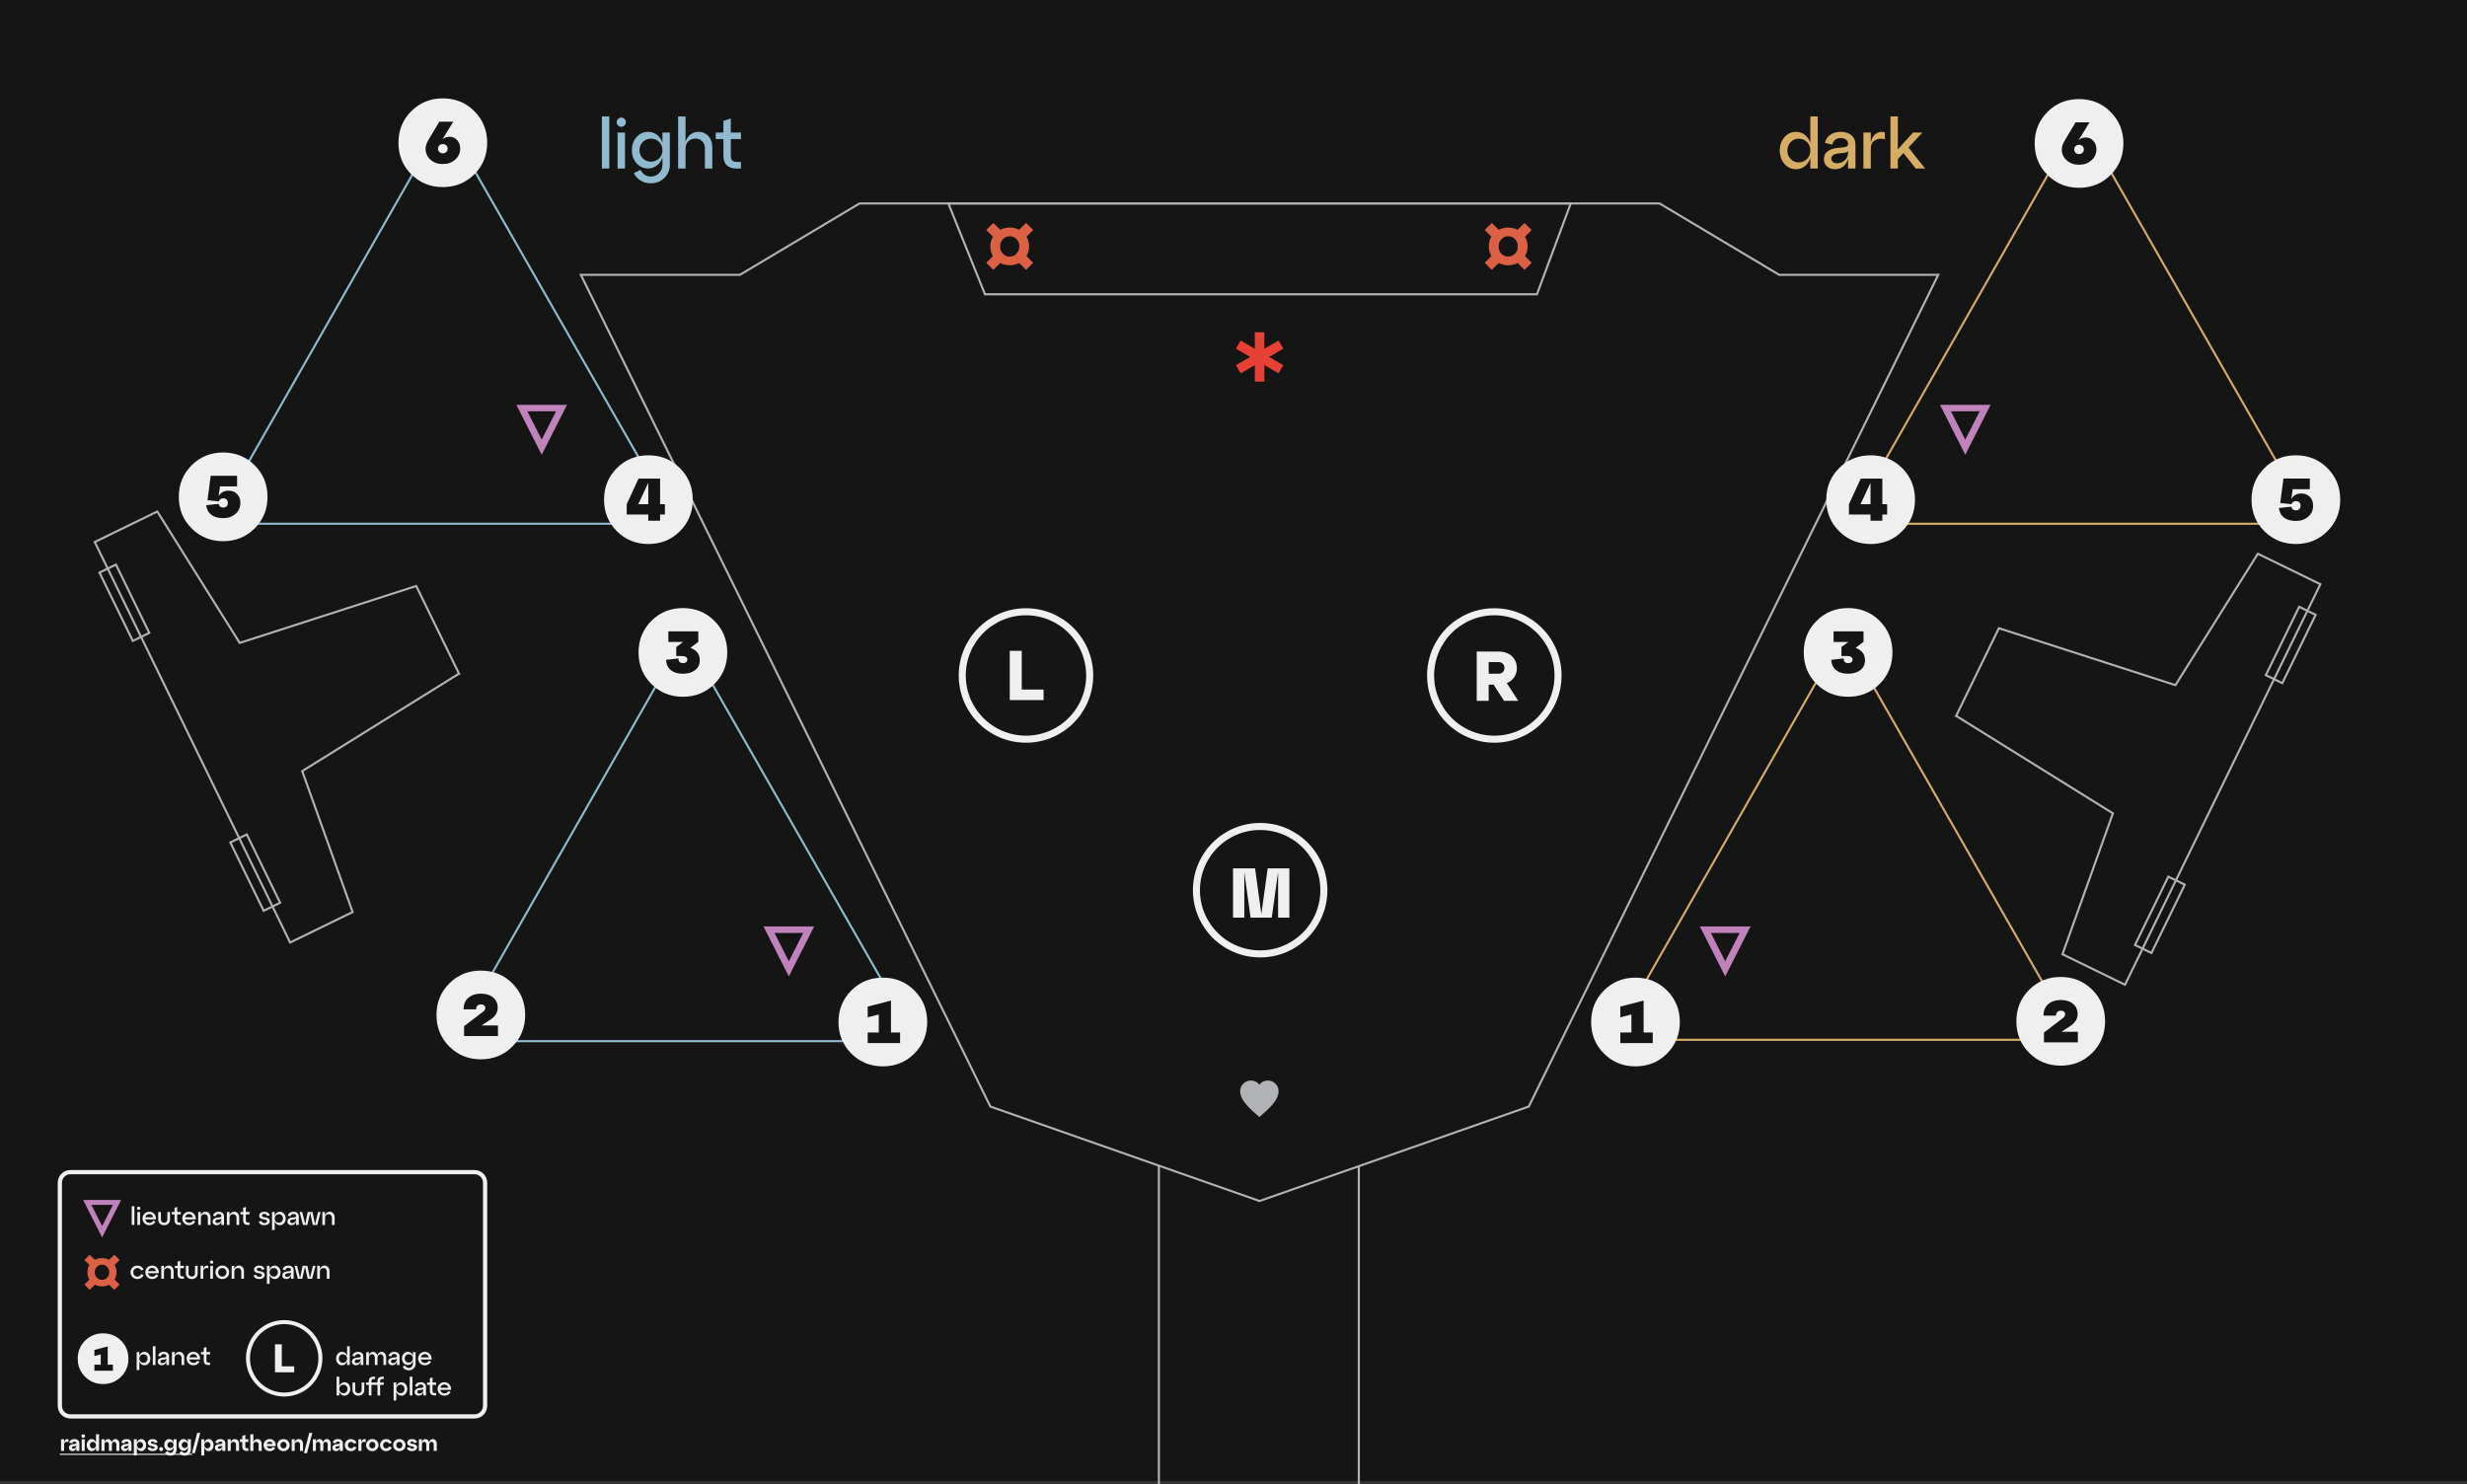 <?xml version="1.0" encoding="UTF-8" standalone="no"?><!DOCTYPE svg PUBLIC "-//W3C//DTD SVG 1.1//EN" "http://www.w3.org/Graphics/SVG/1.1/DTD/svg11.dtd"><svg width="100%" height="100%" viewBox="0 0 3504 2108" version="1.1" xmlns="http://www.w3.org/2000/svg" xmlns:xlink="http://www.w3.org/1999/xlink" xml:space="preserve" xmlns:serif="http://www.serif.com/" style="fill-rule:evenodd;clip-rule:evenodd;"><rect x="0" y="0" width="3504" height="2108" fill="#333333" stroke="none"/><g id="shape-51d91a5c-5418-8075-8004-33f6da577448"><rect id="fills-fc6c71bf-e049-8070-8004-4724a8e616fa" x="0" y="-4" width="3504" height="2108" style="fill:#151515;"/><path d="M689,1680l0,317c0,8.279 -6.721,15 -15,15l-574,0c-8.279,0 -15,-6.721 -15,-15l0,-317c0,-8.279 6.721,-15 15,-15l574,0c8.279,0 15,6.721 15,15Z" style="fill:none;stroke:#efefef;stroke-width:6px;"/><path id="fills-51d91a5c-5418-8075-8004-33f6da577473" d="M205.212,1920.24c2.376,-0 4.356,0.918 5.94,2.754c1.584,1.836 2.376,4.11 2.376,6.822c-0,2.712 -0.792,4.98 -2.376,6.804c-1.584,1.824 -3.564,2.736 -5.94,2.736c-1.728,-0 -3.234,-0.51 -4.518,-1.53c-1.284,-1.02 -2.214,-2.406 -2.79,-4.158l-0,12.528l-3.78,-0l-0,-25.596l3.78,-0l-0,5.328c0.576,-1.752 1.506,-3.138 2.79,-4.158c1.284,-1.02 2.79,-1.53 4.518,-1.53Zm-1.26,15.624c1.584,-0 2.922,-0.582 4.014,-1.746c1.092,-1.164 1.638,-2.598 1.638,-4.302c-0,-1.728 -0.546,-3.174 -1.638,-4.338c-1.092,-1.164 -2.43,-1.746 -4.014,-1.746c-1.752,-0 -3.198,0.576 -4.338,1.728c-1.14,1.152 -1.71,2.604 -1.71,4.356c-0,1.728 0.57,3.168 1.71,4.32c1.14,1.152 2.586,1.728 4.338,1.728Z" style="fill:#efefef;fill-rule:nonzero;"/><rect x="217.056" y="1912.36" width="3.78" height="26.64" style="fill:#efefef;fill-rule:nonzero;"/><path d="M232.644,1920.24c2.208,-0 4.008,0.576 5.4,1.728c1.392,1.152 2.088,2.808 2.088,4.968l0,12.06l-3.78,-0l0,-4.896c-1.128,3.504 -3.396,5.256 -6.804,5.256c-1.584,-0 -2.904,-0.474 -3.96,-1.422c-1.056,-0.948 -1.584,-2.19 -1.584,-3.726c0,-1.8 0.636,-3.15 1.908,-4.05c1.272,-0.9 2.892,-1.458 4.86,-1.674l3.564,-0.36c1.344,-0.12 2.016,-0.72 2.016,-1.8c0,-0.888 -0.342,-1.596 -1.026,-2.124c-0.684,-0.528 -1.578,-0.792 -2.682,-0.792c-1.128,-0 -2.082,0.288 -2.862,0.864c-0.78,0.576 -1.278,1.416 -1.494,2.52l-3.744,-0.9c0.336,-1.728 1.236,-3.102 2.7,-4.122c1.464,-1.02 3.264,-1.53 5.4,-1.53Zm-1.872,16.056c1.56,-0 2.88,-0.522 3.96,-1.566c1.08,-1.044 1.62,-2.262 1.62,-3.654l0,-1.008c-0.288,0.48 -0.984,0.78 -2.088,0.9l-3.492,0.432c-0.912,0.12 -1.638,0.39 -2.178,0.81c-0.54,0.42 -0.81,0.99 -0.81,1.71c0,0.72 0.27,1.296 0.81,1.728c0.54,0.432 1.266,0.648 2.178,0.648Z" style="fill:#efefef;fill-rule:nonzero;"/><path d="M254.568,1920.24c2.088,-0 3.792,0.732 5.112,2.196c1.32,1.464 1.98,3.324 1.98,5.58l-0,10.98l-3.78,0l-0,-10.404c-0,-1.416 -0.456,-2.586 -1.368,-3.51c-0.912,-0.924 -2.04,-1.386 -3.384,-1.386c-1.512,0 -2.748,0.462 -3.708,1.386c-0.96,0.924 -1.44,2.094 -1.44,3.51l-0,10.404l-3.78,0l-0,-18.396l3.78,0l-0,4.752c0.504,-1.584 1.338,-2.832 2.502,-3.744c1.164,-0.912 2.526,-1.368 4.086,-1.368Z" style="fill:#efefef;fill-rule:nonzero;"/><path d="M274.62,1920.24c2.952,-0 5.352,1.056 7.2,3.168c1.848,2.112 2.604,4.668 2.268,7.668l-15.228,0c0.264,1.488 0.948,2.694 2.052,3.618c1.104,0.924 2.436,1.386 3.996,1.386c1.2,0 2.274,-0.294 3.222,-0.882c0.948,-0.588 1.686,-1.386 2.214,-2.394l3.168,1.404c-0.816,1.56 -1.98,2.808 -3.492,3.744c-1.512,0.936 -3.252,1.404 -5.22,1.404c-2.76,0 -5.076,-0.912 -6.948,-2.736c-1.872,-1.824 -2.808,-4.092 -2.808,-6.804c0,-2.712 0.918,-4.986 2.754,-6.822c1.836,-1.836 4.11,-2.754 6.822,-2.754Zm0,3.276c-1.392,0 -2.598,0.426 -3.618,1.278c-1.02,0.852 -1.698,1.962 -2.034,3.33l11.304,0c-0.312,-1.368 -0.978,-2.478 -1.998,-3.33c-1.02,-0.852 -2.238,-1.278 -3.654,-1.278Z" style="fill:#efefef;fill-rule:nonzero;"/><path d="M289.416,1923.95l-3.924,0l0,-3.348l3.924,0l0,-5.976l3.78,-1.188l0,7.164l5.184,0l0,3.348l-5.184,0l0,8.496c0,1.128 0.252,1.944 0.756,2.448c0.504,0.504 1.308,0.756 2.412,0.756l2.016,0l0,3.348l-2.016,0c-2.376,0 -4.128,-0.552 -5.256,-1.656c-1.128,-1.104 -1.692,-2.796 -1.692,-5.076l0,-8.316Z" style="fill:#efefef;fill-rule:nonzero;"/><path id="fills-51d91a5c-5418-8075-8004-33f6da577474" d="M120.8,1955.6c-6.933,-6.933 -10.4,-15.467 -10.4,-25.6c0,-10.133 3.467,-18.667 10.4,-25.6c6.933,-6.933 15.467,-10.4 25.6,-10.4c10.133,-0 18.667,3.467 25.6,10.4c6.933,6.933 10.4,15.467 10.4,25.6c0,10.133 -3.467,18.667 -10.4,25.6c-6.933,6.933 -15.467,10.4 -25.6,10.4c-10.133,-0 -18.667,-3.467 -25.6,-10.4Zm13.3,-17.1l-0,8.6l26.3,-0l-0,-8.6l-7.4,-0l-0,-25.9l-18.9,4.9l-0,8.7l9,-2.3l-0,14.6l-9,-0Z" style="fill:#efefef;fill-rule:nonzero;"/><path id="fills-51d91a5c-5418-8075-8004-33f6da577476" d="M493.003,1925.94l0,-13.572l3.78,-0l0,26.64l-3.78,-0l0,-5.328c-0.576,1.752 -1.506,3.138 -2.79,4.158c-1.284,1.02 -2.79,1.53 -4.518,1.53c-2.376,-0 -4.356,-0.912 -5.94,-2.736c-1.584,-1.824 -2.376,-4.092 -2.376,-6.804c0,-2.712 0.792,-4.986 2.376,-6.822c1.584,-1.836 3.564,-2.754 5.94,-2.754c1.728,-0 3.234,0.51 4.518,1.53c1.284,1.02 2.214,2.406 2.79,4.158Zm-6.048,9.936c1.752,0 3.198,-0.576 4.338,-1.728c1.14,-1.152 1.71,-2.592 1.71,-4.32c0,-1.752 -0.57,-3.204 -1.71,-4.356c-1.14,-1.152 -2.586,-1.728 -4.338,-1.728c-1.584,0 -2.928,0.582 -4.032,1.746c-1.104,1.164 -1.656,2.61 -1.656,4.338c0,1.704 0.552,3.138 1.656,4.302c1.104,1.164 2.448,1.746 4.032,1.746Z" style="fill:#efefef;fill-rule:nonzero;"/><path d="M508.591,1920.26c2.208,-0 4.008,0.576 5.4,1.728c1.392,1.152 2.088,2.808 2.088,4.968l0,12.06l-3.78,-0l0,-4.896c-1.128,3.504 -3.396,5.256 -6.804,5.256c-1.584,-0 -2.904,-0.474 -3.96,-1.422c-1.056,-0.948 -1.584,-2.19 -1.584,-3.726c0,-1.8 0.636,-3.15 1.908,-4.05c1.272,-0.9 2.892,-1.458 4.86,-1.674l3.564,-0.36c1.344,-0.12 2.016,-0.72 2.016,-1.8c0,-0.888 -0.342,-1.596 -1.026,-2.124c-0.684,-0.528 -1.578,-0.792 -2.682,-0.792c-1.128,-0 -2.082,0.288 -2.862,0.864c-0.78,0.576 -1.278,1.416 -1.494,2.52l-3.744,-0.9c0.336,-1.728 1.236,-3.102 2.7,-4.122c1.464,-1.02 3.264,-1.53 5.4,-1.53Zm-1.872,16.056c1.56,-0 2.88,-0.522 3.96,-1.566c1.08,-1.044 1.62,-2.262 1.62,-3.654l0,-1.008c-0.288,0.48 -0.984,0.78 -2.088,0.9l-3.492,0.432c-0.912,0.12 -1.638,0.39 -2.178,0.81c-0.54,0.42 -0.81,0.99 -0.81,1.71c0,0.72 0.27,1.296 0.81,1.728c0.54,0.432 1.266,0.648 2.178,0.648Z" style="fill:#efefef;fill-rule:nonzero;"/><path d="M541.963,1920.26c1.896,-0 3.45,0.732 4.662,2.196c1.212,1.464 1.818,3.324 1.818,5.58l0,10.98l-3.78,0l0,-10.404c0,-1.416 -0.39,-2.586 -1.17,-3.51c-0.78,-0.924 -1.746,-1.386 -2.898,-1.386c-1.296,0 -2.358,0.462 -3.186,1.386c-0.828,0.924 -1.242,2.094 -1.242,3.51l0,10.404l-3.78,0l0,-10.404c0,-1.416 -0.384,-2.586 -1.152,-3.51c-0.768,-0.924 -1.728,-1.386 -2.88,-1.386c-1.296,0 -2.358,0.462 -3.186,1.386c-0.828,0.924 -1.242,2.094 -1.242,3.51l0,10.404l-3.78,0l0,-18.396l3.78,0l0,4.5c0.504,-1.512 1.266,-2.7 2.286,-3.564c1.02,-0.864 2.214,-1.296 3.582,-1.296c1.464,0 2.73,0.462 3.798,1.386c1.068,0.924 1.818,2.166 2.25,3.726c0.432,-1.56 1.194,-2.802 2.286,-3.726c1.092,-0.924 2.37,-1.386 3.834,-1.386Z" style="fill:#efefef;fill-rule:nonzero;"/><path d="M560.071,1920.26c2.208,-0 4.008,0.576 5.4,1.728c1.392,1.152 2.088,2.808 2.088,4.968l0,12.06l-3.78,-0l0,-4.896c-1.128,3.504 -3.396,5.256 -6.804,5.256c-1.584,-0 -2.904,-0.474 -3.96,-1.422c-1.056,-0.948 -1.584,-2.19 -1.584,-3.726c0,-1.8 0.636,-3.15 1.908,-4.05c1.272,-0.9 2.892,-1.458 4.86,-1.674l3.564,-0.36c1.344,-0.12 2.016,-0.72 2.016,-1.8c0,-0.888 -0.342,-1.596 -1.026,-2.124c-0.684,-0.528 -1.578,-0.792 -2.682,-0.792c-1.128,-0 -2.082,0.288 -2.862,0.864c-0.78,0.576 -1.278,1.416 -1.494,2.52l-3.744,-0.9c0.336,-1.728 1.236,-3.102 2.7,-4.122c1.464,-1.02 3.264,-1.53 5.4,-1.53Zm-1.872,16.056c1.56,-0 2.88,-0.522 3.96,-1.566c1.08,-1.044 1.62,-2.262 1.62,-3.654l0,-1.008c-0.288,0.48 -0.984,0.78 -2.088,0.9l-3.492,0.432c-0.912,0.12 -1.638,0.39 -2.178,0.81c-0.54,0.42 -0.81,0.99 -0.81,1.71c-0,0.72 0.27,1.296 0.81,1.728c0.54,0.432 1.266,0.648 2.178,0.648Z" style="fill:#efefef;fill-rule:nonzero;"/><path d="M586.531,1925.84l0,-5.22l3.78,0l0,16.416c0,2.712 -0.936,4.98 -2.808,6.804c-1.872,1.824 -4.188,2.736 -6.948,2.736c-1.944,-0 -3.678,-0.468 -5.202,-1.404c-1.524,-0.936 -2.67,-2.196 -3.438,-3.78l3.42,-1.692c0.504,1.056 1.206,1.89 2.106,2.502c0.9,0.612 1.938,0.918 3.114,0.918c1.68,0 3.096,-0.582 4.248,-1.746c1.152,-1.164 1.728,-2.61 1.728,-4.338l0,-3.6c-0.6,1.68 -1.542,3.024 -2.826,4.032c-1.284,1.008 -2.778,1.512 -4.482,1.512c-2.376,0 -4.356,-0.894 -5.94,-2.682c-1.584,-1.788 -2.376,-4.014 -2.376,-6.678c0,-2.664 0.792,-4.89 2.376,-6.678c1.584,-1.788 3.564,-2.682 5.94,-2.682c1.704,0 3.204,0.504 4.5,1.512c1.296,1.008 2.232,2.364 2.808,4.068Zm-5.94,9.684c1.704,0 3.12,-0.564 4.248,-1.692c1.128,-1.128 1.692,-2.532 1.692,-4.212c0,-1.68 -0.564,-3.078 -1.692,-4.194c-1.128,-1.116 -2.544,-1.674 -4.248,-1.674c-1.632,0 -3.006,0.564 -4.122,1.692c-1.116,1.128 -1.674,2.52 -1.674,4.176c0,1.68 0.558,3.084 1.674,4.212c1.116,1.128 2.49,1.692 4.122,1.692Z" style="fill:#efefef;fill-rule:nonzero;"/><path d="M603.415,1920.26c2.952,-0 5.352,1.056 7.2,3.168c1.848,2.112 2.604,4.668 2.268,7.668l-15.228,0c0.264,1.488 0.948,2.694 2.052,3.618c1.104,0.924 2.436,1.386 3.996,1.386c1.2,0 2.274,-0.294 3.222,-0.882c0.948,-0.588 1.686,-1.386 2.214,-2.394l3.168,1.404c-0.816,1.56 -1.98,2.808 -3.492,3.744c-1.512,0.936 -3.252,1.404 -5.22,1.404c-2.76,0 -5.076,-0.912 -6.948,-2.736c-1.872,-1.824 -2.808,-4.092 -2.808,-6.804c-0,-2.712 0.918,-4.986 2.754,-6.822c1.836,-1.836 4.11,-2.754 6.822,-2.754Zm-0,3.276c-1.392,0 -2.598,0.426 -3.618,1.278c-1.02,0.852 -1.698,1.962 -2.034,3.33l11.304,0c-0.312,-1.368 -0.978,-2.478 -1.998,-3.33c-1.02,-0.852 -2.238,-1.278 -3.654,-1.278Z" style="fill:#efefef;fill-rule:nonzero;"/><path d="M489.187,1963.44c2.376,0 4.356,0.918 5.94,2.754c1.584,1.836 2.376,4.11 2.376,6.822c0,2.712 -0.792,4.98 -2.376,6.804c-1.584,1.824 -3.564,2.736 -5.94,2.736c-1.728,0 -3.234,-0.51 -4.518,-1.53c-1.284,-1.02 -2.214,-2.406 -2.79,-4.158l0,5.328l-3.78,0l0,-26.64l3.78,0l0,13.572c0.576,-1.752 1.506,-3.138 2.79,-4.158c1.284,-1.02 2.79,-1.53 4.518,-1.53Zm-1.26,15.624c1.584,0 2.922,-0.582 4.014,-1.746c1.092,-1.164 1.638,-2.598 1.638,-4.302c0,-1.728 -0.546,-3.174 -1.638,-4.338c-1.092,-1.164 -2.43,-1.746 -4.014,-1.746c-1.752,0 -3.198,0.576 -4.338,1.728c-1.14,1.152 -1.71,2.604 -1.71,4.356c0,1.728 0.57,3.168 1.71,4.32c1.14,1.152 2.586,1.728 4.338,1.728Z" style="fill:#efefef;fill-rule:nonzero;"/><path d="M500.671,1974.57l0,-10.764l3.78,0l0,10.764c0,1.344 0.432,2.43 1.296,3.258c0.864,0.828 1.968,1.242 3.312,1.242c1.32,0 2.412,-0.414 3.276,-1.242c0.864,-0.828 1.296,-1.914 1.296,-3.258l0,-10.764l3.78,0l0,10.764c0,2.352 -0.786,4.272 -2.358,5.76c-1.572,1.488 -3.57,2.232 -5.994,2.232c-2.448,0 -4.458,-0.744 -6.03,-2.232c-1.572,-1.488 -2.358,-3.408 -2.358,-5.76Z" style="fill:#efefef;fill-rule:nonzero;"/><path d="M527.599,1982.2l-3.78,0l-0,-15.048l-3.924,0l-0,-3.348l3.924,0l-0,-1.512c-0,-2.28 0.564,-3.972 1.692,-5.076c1.128,-1.104 2.88,-1.656 5.256,-1.656l2.016,-0l0,3.348l-2.016,0c-1.104,0 -1.908,0.252 -2.412,0.756c-0.504,0.504 -0.756,1.32 -0.756,2.448l0,1.692l8.532,-0l-0,-1.512c-0,-2.28 0.564,-3.972 1.692,-5.076c1.128,-1.104 2.88,-1.656 5.256,-1.656l2.016,-0l0,3.348l-2.016,-0c-1.104,-0 -1.908,0.252 -2.412,0.756c-0.504,0.504 -0.756,1.32 -0.756,2.448l0,1.692l5.184,-0l0,3.348l-5.184,-0l0,15.048l-3.78,-0l-0,-15.048l-8.532,-0l0,15.048Z" style="fill:#efefef;fill-rule:nonzero;"/><path d="M570.151,1963.44c2.376,0 4.356,0.918 5.94,2.754c1.584,1.836 2.376,4.11 2.376,6.822c0,2.712 -0.792,4.98 -2.376,6.804c-1.584,1.824 -3.564,2.736 -5.94,2.736c-1.728,0 -3.234,-0.51 -4.518,-1.53c-1.284,-1.02 -2.214,-2.406 -2.79,-4.158l0,12.528l-3.78,0l0,-25.596l3.78,0l0,5.328c0.576,-1.752 1.506,-3.138 2.79,-4.158c1.284,-1.02 2.79,-1.53 4.518,-1.53Zm-1.26,15.624c1.584,-0 2.922,-0.582 4.014,-1.746c1.092,-1.164 1.638,-2.598 1.638,-4.302c0,-1.728 -0.546,-3.174 -1.638,-4.338c-1.092,-1.164 -2.43,-1.746 -4.014,-1.746c-1.752,0 -3.198,0.576 -4.338,1.728c-1.14,1.152 -1.71,2.604 -1.71,4.356c0,1.728 0.57,3.168 1.71,4.32c1.14,1.152 2.586,1.728 4.338,1.728Z" style="fill:#efefef;fill-rule:nonzero;"/><rect x="581.995" y="1955.56" width="3.78" height="26.64" style="fill:#efefef;fill-rule:nonzero;"/><path d="M597.583,1963.44c2.208,0 4.008,0.576 5.4,1.728c1.392,1.152 2.088,2.808 2.088,4.968l0,12.06l-3.78,0l0,-4.896c-1.128,3.504 -3.396,5.256 -6.804,5.256c-1.584,-0 -2.904,-0.474 -3.96,-1.422c-1.056,-0.948 -1.584,-2.19 -1.584,-3.726c0,-1.8 0.636,-3.15 1.908,-4.05c1.272,-0.9 2.892,-1.458 4.86,-1.674l3.564,-0.36c1.344,-0.12 2.016,-0.72 2.016,-1.8c0,-0.888 -0.342,-1.596 -1.026,-2.124c-0.684,-0.528 -1.578,-0.792 -2.682,-0.792c-1.128,-0 -2.082,0.288 -2.862,0.864c-0.78,0.576 -1.278,1.416 -1.494,2.52l-3.744,-0.9c0.336,-1.728 1.236,-3.102 2.7,-4.122c1.464,-1.02 3.264,-1.53 5.4,-1.53Zm-1.872,16.056c1.56,-0 2.88,-0.522 3.96,-1.566c1.08,-1.044 1.62,-2.262 1.62,-3.654l0,-1.008c-0.288,0.48 -0.984,0.78 -2.088,0.9l-3.492,0.432c-0.912,0.12 -1.638,0.39 -2.178,0.81c-0.54,0.42 -0.81,0.99 -0.81,1.71c-0,0.72 0.27,1.296 0.81,1.728c0.54,0.432 1.266,0.648 2.178,0.648Z" style="fill:#efefef;fill-rule:nonzero;"/><path d="M610.543,1967.15l-3.924,0l0,-3.348l3.924,0l0,-5.976l3.78,-1.188l0,7.164l5.184,0l0,3.348l-5.184,0l0,8.496c0,1.128 0.252,1.944 0.756,2.448c0.504,0.504 1.308,0.756 2.412,0.756l2.016,0l0,3.348l-2.016,0c-2.376,0 -4.128,-0.552 -5.256,-1.656c-1.128,-1.104 -1.692,-2.796 -1.692,-5.076l0,-8.316Z" style="fill:#efefef;fill-rule:nonzero;"/><path d="M631.099,1963.44c2.952,0 5.352,1.056 7.2,3.168c1.848,2.112 2.604,4.668 2.268,7.668l-15.228,0c0.264,1.488 0.948,2.694 2.052,3.618c1.104,0.924 2.436,1.386 3.996,1.386c1.2,0 2.274,-0.294 3.222,-0.882c0.948,-0.588 1.686,-1.386 2.214,-2.394l3.168,1.404c-0.816,1.56 -1.98,2.808 -3.492,3.744c-1.512,0.936 -3.252,1.404 -5.22,1.404c-2.76,0 -5.076,-0.912 -6.948,-2.736c-1.872,-1.824 -2.808,-4.092 -2.808,-6.804c-0,-2.712 0.918,-4.986 2.754,-6.822c1.836,-1.836 4.11,-2.754 6.822,-2.754Zm-0,3.276c-1.392,0 -2.598,0.426 -3.618,1.278c-1.02,0.852 -1.698,1.962 -2.034,3.33l11.304,0c-0.312,-1.368 -0.978,-2.478 -1.998,-3.33c-1.02,-0.852 -2.238,-1.278 -3.654,-1.278Z" style="fill:#efefef;fill-rule:nonzero;"/><g id="fills-51d91a5c-5418-8075-8004-33f6da577470" transform="matrix(1,0,0,1,84.975,2061.01)"><g transform="matrix(32,0,0,32,0,0)"><path d="M0.189,-0.516l0,0.134c0.017,-0.063 0.043,-0.104 0.078,-0.125c0.035,-0.021 0.073,-0.024 0.115,-0.011l0,0.128c-0.054,-0.019 -0.1,-0.018 -0.137,0.003c-0.037,0.02 -0.056,0.053 -0.056,0.098l0,0.289l-0.135,0l0,-0.516l0.135,0Z" style="fill:#efefef;fill-rule:nonzero;"/></g><g transform="matrix(32,0,0,32,12.096,0)"><path d="M0.27,-0.526c0.065,0 0.118,0.017 0.159,0.051c0.041,0.034 0.061,0.084 0.061,0.149l-0,0.326l-0.135,0l-0,-0.128c-0.029,0.092 -0.088,0.138 -0.178,0.138c-0.042,0 -0.078,-0.014 -0.108,-0.041c-0.03,-0.027 -0.045,-0.063 -0.045,-0.107c-0,-0.097 0.066,-0.152 0.199,-0.166l0.084,-0.008c0.032,-0.002 0.048,-0.016 0.048,-0.041c-0,-0.019 -0.008,-0.034 -0.024,-0.045c-0.015,-0.011 -0.035,-0.017 -0.06,-0.017c-0.027,0 -0.049,0.007 -0.066,0.021c-0.017,0.013 -0.027,0.032 -0.032,0.057l-0.134,-0.03c0.007,-0.046 0.032,-0.084 0.073,-0.114c0.041,-0.03 0.094,-0.045 0.158,-0.045Zm-0.045,0.429c0.035,0 0.066,-0.012 0.091,-0.036c0.026,-0.024 0.039,-0.052 0.039,-0.083l-0,-0.013c-0.008,0.007 -0.023,0.012 -0.046,0.015l-0.087,0.01c-0.019,0.003 -0.035,0.009 -0.046,0.019c-0.011,0.009 -0.017,0.021 -0.017,0.036c-0,0.015 0.006,0.028 0.018,0.038c0.012,0.009 0.028,0.014 0.048,0.014Z" style="fill:#efefef;fill-rule:nonzero;"/></g><g transform="matrix(32,0,0,32,29.344,0)"><path d="M0.04,-0.659c0,-0.023 0.008,-0.042 0.024,-0.057c0.016,-0.016 0.035,-0.024 0.058,-0.024c0.022,0 0.041,0.008 0.057,0.024c0.016,0.015 0.024,0.034 0.024,0.057c0,0.022 -0.008,0.041 -0.024,0.057c-0.016,0.016 -0.035,0.024 -0.057,0.024c-0.023,0 -0.042,-0.008 -0.058,-0.024c-0.016,-0.016 -0.024,-0.035 -0.024,-0.057Zm0.149,0.659l-0.135,-0l0,-0.516l0.135,0l0,0.516Z" style="fill:#efefef;fill-rule:nonzero;"/></g><g transform="matrix(32,0,0,32,37.12,0)"><path d="M0.446,-0.371l0,-0.369l0.135,0l0,0.74l-0.135,-0l0,-0.145c-0.015,0.047 -0.04,0.085 -0.073,0.113c-0.033,0.028 -0.072,0.042 -0.117,0.042c-0.063,-0 -0.116,-0.026 -0.158,-0.077c-0.043,-0.051 -0.064,-0.115 -0.064,-0.191c0,-0.076 0.021,-0.14 0.064,-0.191c0.042,-0.051 0.095,-0.077 0.158,-0.077c0.045,0 0.084,0.014 0.117,0.042c0.033,0.028 0.058,0.066 0.073,0.113Zm-0.141,0.258c0.041,0 0.075,-0.014 0.102,-0.041c0.026,-0.027 0.039,-0.062 0.039,-0.104c0,-0.041 -0.013,-0.076 -0.039,-0.103c-0.027,-0.027 -0.061,-0.041 -0.102,-0.041c-0.036,0 -0.067,0.014 -0.092,0.042c-0.026,0.027 -0.039,0.061 -0.039,0.102c0,0.041 0.013,0.076 0.038,0.104c0.025,0.027 0.056,0.041 0.093,0.041Z" style="fill:#efefef;fill-rule:nonzero;"/></g><g transform="matrix(32,0,0,32,57.44,0)"><path d="M0.673,-0.526c0.052,0 0.094,0.02 0.126,0.06c0.033,0.04 0.049,0.091 0.049,0.153l-0,0.313l-0.135,0l-0,-0.289c-0,-0.033 -0.009,-0.061 -0.027,-0.082c-0.017,-0.021 -0.039,-0.032 -0.066,-0.032c-0.03,0 -0.055,0.011 -0.074,0.032c-0.019,0.021 -0.028,0.049 -0.028,0.082l-0,0.289l-0.135,-0l-0,-0.289c-0,-0.033 -0.009,-0.061 -0.027,-0.082c-0.017,-0.021 -0.039,-0.032 -0.065,-0.032c-0.03,0 -0.055,0.011 -0.074,0.032c-0.019,0.021 -0.028,0.049 -0.028,0.082l-0,0.289l-0.135,-0l-0,-0.516l0.135,0l-0,0.125c0.013,-0.042 0.034,-0.075 0.061,-0.099c0.028,-0.024 0.061,-0.036 0.098,-0.036c0.04,0 0.074,0.012 0.102,0.037c0.028,0.025 0.048,0.058 0.059,0.1c0.013,-0.042 0.034,-0.075 0.063,-0.1c0.029,-0.025 0.063,-0.037 0.101,-0.037Z" style="fill:#efefef;fill-rule:nonzero;"/></g><g transform="matrix(32,0,0,32,86.144,0)"><path d="M0.27,-0.526c0.065,0 0.118,0.017 0.159,0.051c0.041,0.034 0.061,0.084 0.061,0.149l-0,0.326l-0.135,0l-0,-0.128c-0.029,0.092 -0.088,0.138 -0.178,0.138c-0.042,0 -0.078,-0.014 -0.108,-0.041c-0.03,-0.027 -0.045,-0.063 -0.045,-0.107c-0,-0.097 0.066,-0.152 0.199,-0.166l0.084,-0.008c0.032,-0.002 0.048,-0.016 0.048,-0.041c-0,-0.019 -0.008,-0.034 -0.024,-0.045c-0.015,-0.011 -0.035,-0.017 -0.06,-0.017c-0.027,0 -0.049,0.007 -0.066,0.021c-0.017,0.013 -0.027,0.032 -0.032,0.057l-0.134,-0.03c0.007,-0.046 0.032,-0.084 0.073,-0.114c0.041,-0.03 0.094,-0.045 0.158,-0.045Zm-0.045,0.429c0.035,0 0.066,-0.012 0.091,-0.036c0.026,-0.024 0.039,-0.052 0.039,-0.083l-0,-0.013c-0.008,0.007 -0.023,0.012 -0.046,0.015l-0.087,0.01c-0.019,0.003 -0.035,0.009 -0.046,0.019c-0.011,0.009 -0.017,0.021 -0.017,0.036c-0,0.015 0.006,0.028 0.018,0.038c0.012,0.009 0.028,0.014 0.048,0.014Z" style="fill:#efefef;fill-rule:nonzero;"/></g><g transform="matrix(32,0,0,32,103.392,0)"><path d="M0.379,-0.526c0.064,0 0.117,0.026 0.159,0.077c0.042,0.051 0.063,0.115 0.063,0.191c0,0.076 -0.021,0.14 -0.063,0.191c-0.042,0.051 -0.095,0.077 -0.159,0.077c-0.045,0 -0.085,-0.014 -0.117,-0.042c-0.034,-0.029 -0.058,-0.067 -0.073,-0.116l0,0.348l-0.135,0l0,-0.716l0.135,0l0,0.148c0.015,-0.049 0.04,-0.087 0.073,-0.115c0.032,-0.029 0.072,-0.043 0.117,-0.043Zm-0.049,0.413c0.037,-0 0.068,-0.014 0.093,-0.042c0.025,-0.027 0.038,-0.062 0.038,-0.103c0,-0.041 -0.013,-0.075 -0.038,-0.102c-0.025,-0.028 -0.056,-0.042 -0.093,-0.042c-0.041,0 -0.074,0.014 -0.101,0.041c-0.027,0.027 -0.04,0.062 -0.04,0.103c-0,0.041 0.013,0.076 0.04,0.104c0.027,0.027 0.06,0.041 0.101,0.041Z" style="fill:#efefef;fill-rule:nonzero;"/></g><g transform="matrix(32,0,0,32,123.712,0)"><path d="M0.024,-0.139l0.135,-0.028c0.006,0.047 0.037,0.07 0.092,0.07c0.027,-0 0.049,-0.005 0.066,-0.016c0.017,-0.01 0.025,-0.023 0.025,-0.038c0,-0.015 -0.008,-0.026 -0.023,-0.035c-0.015,-0.009 -0.033,-0.014 -0.055,-0.017c-0.023,-0.003 -0.047,-0.007 -0.074,-0.013c-0.026,-0.006 -0.05,-0.013 -0.073,-0.022c-0.022,-0.009 -0.041,-0.024 -0.056,-0.045c-0.014,-0.021 -0.022,-0.048 -0.022,-0.08c-0,-0.047 0.02,-0.085 0.061,-0.116c0.04,-0.032 0.09,-0.047 0.151,-0.047c0.061,0 0.111,0.013 0.15,0.041c0.039,0.027 0.063,0.063 0.07,0.108l-0.134,0.028c-0.007,-0.047 -0.035,-0.07 -0.086,-0.07c-0.022,0 -0.04,0.005 -0.054,0.014c-0.015,0.009 -0.022,0.021 -0.022,0.036c0,0.015 0.008,0.027 0.022,0.036c0.015,0.009 0.034,0.014 0.056,0.017c0.023,0.003 0.047,0.007 0.074,0.013c0.026,0.007 0.05,0.014 0.073,0.023c0.022,0.009 0.04,0.024 0.055,0.045c0.016,0.022 0.023,0.049 0.023,0.082c0,0.046 -0.022,0.085 -0.066,0.116c-0.044,0.031 -0.098,0.047 -0.161,0.047c-0.063,-0 -0.115,-0.014 -0.156,-0.041c-0.04,-0.027 -0.064,-0.063 -0.071,-0.108Z" style="fill:#efefef;fill-rule:nonzero;"/></g><g transform="matrix(32,0,0,32,139.776,0)"><path d="M0.04,-0.08c0,-0.025 0.009,-0.047 0.026,-0.064c0.017,-0.017 0.039,-0.026 0.064,-0.026c0.024,0 0.045,0.009 0.063,0.026c0.017,0.018 0.026,0.039 0.026,0.064c0,0.023 -0.009,0.044 -0.026,0.062c-0.018,0.018 -0.039,0.027 -0.063,0.027c-0.025,0 -0.046,-0.009 -0.064,-0.026c-0.017,-0.018 -0.026,-0.039 -0.026,-0.063Z" style="fill:#efefef;fill-rule:nonzero;"/></g><g transform="matrix(32,0,0,32,147.232,0)"><path d="M0.446,-0.375l0,-0.141l0.135,0l0,0.458c0,0.076 -0.026,0.14 -0.079,0.191c-0.053,0.051 -0.118,0.077 -0.197,0.077c-0.053,-0 -0.101,-0.013 -0.143,-0.038c-0.042,-0.025 -0.074,-0.059 -0.097,-0.101l0.121,-0.064c0.026,0.053 0.066,0.08 0.119,0.08c0.039,0 0.073,-0.014 0.1,-0.041c0.027,-0.027 0.041,-0.062 0.041,-0.104l0,-0.099c-0.015,0.046 -0.04,0.083 -0.073,0.11c-0.033,0.027 -0.072,0.041 -0.117,0.041c-0.063,-0 -0.116,-0.025 -0.159,-0.075c-0.042,-0.049 -0.063,-0.111 -0.063,-0.185c0,-0.074 0.021,-0.136 0.064,-0.186c0.042,-0.049 0.095,-0.074 0.158,-0.074c0.045,0 0.084,0.014 0.117,0.041c0.033,0.027 0.058,0.064 0.073,0.11Zm-0.137,0.246c0.039,0 0.072,-0.013 0.098,-0.039c0.026,-0.026 0.039,-0.059 0.039,-0.098c0,-0.039 -0.013,-0.072 -0.039,-0.097c-0.026,-0.026 -0.059,-0.039 -0.098,-0.039c-0.038,0 -0.07,0.013 -0.096,0.039c-0.026,0.026 -0.039,0.058 -0.039,0.097c-0,0.039 0.013,0.071 0.039,0.098c0.026,0.026 0.058,0.039 0.096,0.039Z" style="fill:#efefef;fill-rule:nonzero;"/></g><g transform="matrix(32,0,0,32,167.552,0)"><path d="M0.446,-0.375l0,-0.141l0.135,0l0,0.458c0,0.076 -0.026,0.14 -0.079,0.191c-0.053,0.051 -0.118,0.077 -0.197,0.077c-0.053,-0 -0.101,-0.013 -0.143,-0.038c-0.042,-0.025 -0.074,-0.059 -0.097,-0.101l0.121,-0.064c0.026,0.053 0.066,0.08 0.119,0.08c0.039,0 0.073,-0.014 0.1,-0.041c0.027,-0.027 0.041,-0.062 0.041,-0.104l0,-0.099c-0.015,0.046 -0.04,0.083 -0.073,0.11c-0.033,0.027 -0.072,0.041 -0.117,0.041c-0.063,-0 -0.116,-0.025 -0.159,-0.075c-0.042,-0.049 -0.063,-0.111 -0.063,-0.185c0,-0.074 0.021,-0.136 0.064,-0.186c0.042,-0.049 0.095,-0.074 0.158,-0.074c0.045,0 0.084,0.014 0.117,0.041c0.033,0.027 0.058,0.064 0.073,0.11Zm-0.137,0.246c0.039,0 0.072,-0.013 0.098,-0.039c0.026,-0.026 0.039,-0.059 0.039,-0.098c0,-0.039 -0.013,-0.072 -0.039,-0.097c-0.026,-0.026 -0.059,-0.039 -0.098,-0.039c-0.038,0 -0.07,0.013 -0.096,0.039c-0.026,0.026 -0.039,0.058 -0.039,0.097c-0,0.039 0.013,0.071 0.039,0.098c0.026,0.026 0.058,0.039 0.096,0.039Z" style="fill:#efefef;fill-rule:nonzero;"/></g><rect x="0" y="4" width="187.872" height="1.6" style="fill:#efefef;"/></g><path d="M276.85,2064.21l-4.32,-0l7.584,-28.8l4.32,-0l-7.584,28.8Z" style="fill:#efefef;fill-rule:nonzero;"/><path d="M296.242,2044.18c2.048,-0 3.744,0.821 5.088,2.464c1.344,1.643 2.016,3.68 2.016,6.112c-0,2.432 -0.672,4.469 -2.016,6.112c-1.344,1.643 -3.04,2.464 -5.088,2.464c-1.451,0 -2.704,-0.453 -3.76,-1.36c-1.056,-0.907 -1.829,-2.139 -2.32,-3.696l0,11.136l-4.32,0l0,-22.912l4.32,0l0,4.736c0.491,-1.557 1.264,-2.789 2.32,-3.696c1.056,-0.907 2.309,-1.36 3.76,-1.36Zm-1.568,13.216c1.173,-0 2.165,-0.443 2.976,-1.328c0.811,-0.885 1.216,-1.989 1.216,-3.312c0,-1.301 -0.405,-2.395 -1.216,-3.28c-0.811,-0.885 -1.803,-1.328 -2.976,-1.328c-1.301,-0 -2.379,0.437 -3.232,1.312c-0.853,0.875 -1.28,1.973 -1.28,3.296c0,1.323 0.427,2.427 1.28,3.312c0.853,0.885 1.931,1.328 3.232,1.328Z" style="fill:#efefef;fill-rule:nonzero;"/><path d="M313.074,2044.18c2.091,-0 3.787,0.544 5.088,1.632c1.301,1.088 1.952,2.677 1.952,4.768l0,10.432l-4.32,0l0,-4.096c-0.917,2.944 -2.816,4.416 -5.696,4.416c-1.344,0 -2.496,-0.437 -3.456,-1.312c-0.96,-0.875 -1.44,-2.016 -1.44,-3.424c0,-3.093 2.123,-4.864 6.368,-5.312l2.688,-0.256c1.024,-0.064 1.536,-0.501 1.536,-1.312c0,-0.597 -0.251,-1.077 -0.752,-1.44c-0.501,-0.363 -1.147,-0.544 -1.936,-0.544c-0.853,-0 -1.552,0.219 -2.096,0.656c-0.544,0.437 -0.891,1.051 -1.04,1.84l-4.288,-0.96c0.235,-1.472 1.013,-2.688 2.336,-3.648c1.323,-0.96 3.008,-1.44 5.056,-1.44Zm-1.44,13.728c1.131,-0 2.107,-0.384 2.928,-1.152c0.821,-0.768 1.232,-1.653 1.232,-2.656l0,-0.416c-0.256,0.235 -0.747,0.395 -1.472,0.48l-2.784,0.32c-0.619,0.085 -1.109,0.283 -1.472,0.592c-0.363,0.309 -0.544,0.699 -0.544,1.168c0,0.491 0.192,0.891 0.576,1.2c0.384,0.309 0.896,0.464 1.536,0.464Z" style="fill:#efefef;fill-rule:nonzero;"/><path d="M333.426,2044.18c1.835,-0 3.312,0.64 4.432,1.92c1.12,1.28 1.68,2.912 1.68,4.896l0,10.016l-4.32,-0l0,-9.248c0,-1.067 -0.341,-1.941 -1.024,-2.624c-0.683,-0.683 -1.536,-1.024 -2.56,-1.024c-1.152,-0 -2.091,0.341 -2.816,1.024c-0.725,0.683 -1.088,1.557 -1.088,2.624l0,9.248l-4.32,-0l0,-16.512l4.32,-0l0,4.224c0.427,-1.408 1.147,-2.517 2.16,-3.328c1.013,-0.811 2.192,-1.216 3.536,-1.216Z" style="fill:#efefef;fill-rule:nonzero;"/><path d="M344.114,2048.31l-3.328,-0l-0,-3.808l3.328,-0l0,-4.864l4.32,-1.344l0,6.208l4.288,-0l0,3.808l-4.288,-0l0,6.56c0,1.557 0.779,2.336 2.336,2.336l1.952,0l0,3.808l-1.952,0c-2.261,0 -3.936,-0.528 -5.024,-1.584c-1.088,-1.056 -1.632,-2.661 -1.632,-4.816l0,-6.304Z" style="fill:#efefef;fill-rule:nonzero;"/><path d="M365.554,2044.18c1.835,-0 3.312,0.64 4.432,1.92c1.12,1.28 1.68,2.912 1.68,4.896l-0,10.016l-4.32,-0l-0,-9.248c-0,-1.067 -0.341,-1.941 -1.024,-2.624c-0.683,-0.683 -1.536,-1.024 -2.56,-1.024c-1.152,-0 -2.091,0.341 -2.816,1.024c-0.725,0.683 -1.088,1.557 -1.088,2.624l-0,9.248l-4.32,-0l-0,-23.68l4.32,-0l-0,11.392c0.427,-1.408 1.147,-2.517 2.16,-3.328c1.013,-0.811 2.192,-1.216 3.536,-1.216Z" style="fill:#efefef;fill-rule:nonzero;"/><path d="M383.026,2044.18c2.773,-0 4.997,0.997 6.672,2.992c1.675,1.995 2.288,4.368 1.84,7.12l-12.736,0c0.299,1.003 0.848,1.808 1.648,2.416c0.8,0.608 1.755,0.912 2.864,0.912c1.877,0 3.243,-0.768 4.096,-2.304l3.552,1.6c-0.747,1.344 -1.797,2.416 -3.152,3.216c-1.355,0.8 -2.896,1.2 -4.624,1.2c-2.517,0 -4.619,-0.821 -6.304,-2.464c-1.685,-1.643 -2.528,-3.68 -2.528,-6.112c0,-2.432 0.832,-4.469 2.496,-6.112c1.664,-1.643 3.723,-2.464 6.176,-2.464Zm0,3.712c-0.96,0 -1.819,0.283 -2.576,0.848c-0.757,0.565 -1.285,1.317 -1.584,2.256l8.352,0c-0.299,-0.939 -0.821,-1.691 -1.568,-2.256c-0.747,-0.565 -1.621,-0.848 -2.624,-0.848Z" style="fill:#efefef;fill-rule:nonzero;"/><path d="M396.338,2058.87c-1.685,-1.643 -2.528,-3.68 -2.528,-6.112c0,-2.432 0.843,-4.469 2.528,-6.112c1.685,-1.643 3.787,-2.464 6.304,-2.464c2.517,-0 4.619,0.821 6.304,2.464c1.685,1.643 2.528,3.68 2.528,6.112c0,2.432 -0.843,4.469 -2.528,6.112c-1.685,1.643 -3.787,2.464 -6.304,2.464c-2.517,0 -4.619,-0.821 -6.304,-2.464Zm1.952,-6.112c0,1.323 0.416,2.427 1.248,3.312c0.832,0.885 1.867,1.328 3.104,1.328c1.237,0 2.272,-0.443 3.104,-1.328c0.832,-0.885 1.248,-1.989 1.248,-3.312c0,-1.323 -0.416,-2.421 -1.248,-3.296c-0.832,-0.875 -1.867,-1.312 -3.104,-1.312c-1.237,-0 -2.272,0.443 -3.104,1.328c-0.832,0.885 -1.248,1.979 -1.248,3.28Z" style="fill:#efefef;fill-rule:nonzero;"/><path d="M424.306,2044.18c1.835,-0 3.312,0.64 4.432,1.92c1.12,1.28 1.68,2.912 1.68,4.896l0,10.016l-4.32,-0l0,-9.248c0,-1.067 -0.341,-1.941 -1.024,-2.624c-0.683,-0.683 -1.536,-1.024 -2.56,-1.024c-1.152,-0 -2.091,0.341 -2.816,1.024c-0.725,0.683 -1.088,1.557 -1.088,2.624l0,9.248l-4.32,-0l0,-16.512l4.32,-0l0,4.224c0.427,-1.408 1.147,-2.517 2.16,-3.328c1.013,-0.811 2.192,-1.216 3.536,-1.216Z" style="fill:#efefef;fill-rule:nonzero;"/><path d="M436.018,2064.21l-4.32,-0l7.584,-28.8l4.32,-0l-7.584,28.8Z" style="fill:#efefef;fill-rule:nonzero;"/><path d="M464.178,2044.18c1.664,-0 3.013,0.64 4.048,1.92c1.035,1.28 1.552,2.912 1.552,4.896l0,10.016l-4.32,-0l-0,-9.248c-0,-1.067 -0.283,-1.941 -0.848,-2.624c-0.565,-0.683 -1.275,-1.024 -2.128,-1.024c-0.96,-0 -1.744,0.341 -2.352,1.024c-0.608,0.683 -0.912,1.557 -0.912,2.624l-0,9.248l-4.32,-0l-0,-9.248c-0,-1.067 -0.283,-1.941 -0.848,-2.624c-0.565,-0.683 -1.264,-1.024 -2.096,-1.024c-0.96,-0 -1.744,0.341 -2.352,1.024c-0.608,0.683 -0.912,1.557 -0.912,2.624l-0,9.248l-4.32,-0l-0,-16.512l4.32,-0l-0,4c0.427,-1.344 1.083,-2.4 1.968,-3.168c0.885,-0.768 1.925,-1.152 3.12,-1.152c1.28,-0 2.368,0.395 3.264,1.184c0.896,0.789 1.525,1.856 1.888,3.2c0.405,-1.344 1.077,-2.411 2.016,-3.2c0.939,-0.789 2.016,-1.184 3.232,-1.184Z" style="fill:#efefef;fill-rule:nonzero;"/><path d="M479.986,2044.18c2.091,-0 3.787,0.544 5.088,1.632c1.301,1.088 1.952,2.677 1.952,4.768l0,10.432l-4.32,0l0,-4.096c-0.917,2.944 -2.816,4.416 -5.696,4.416c-1.344,0 -2.496,-0.437 -3.456,-1.312c-0.96,-0.875 -1.44,-2.016 -1.44,-3.424c0,-3.093 2.123,-4.864 6.368,-5.312l2.688,-0.256c1.024,-0.064 1.536,-0.501 1.536,-1.312c0,-0.597 -0.251,-1.077 -0.752,-1.44c-0.501,-0.363 -1.147,-0.544 -1.936,-0.544c-0.853,-0 -1.552,0.219 -2.096,0.656c-0.544,0.437 -0.891,1.051 -1.04,1.84l-4.288,-0.96c0.235,-1.472 1.013,-2.688 2.336,-3.648c1.323,-0.96 3.008,-1.44 5.056,-1.44Zm-1.44,13.728c1.131,-0 2.107,-0.384 2.928,-1.152c0.821,-0.768 1.232,-1.653 1.232,-2.656l0,-0.416c-0.256,0.235 -0.747,0.395 -1.472,0.48l-2.784,0.32c-0.619,0.085 -1.109,0.283 -1.472,0.592c-0.363,0.309 -0.544,0.699 -0.544,1.168c0,0.491 0.192,0.891 0.576,1.2c0.384,0.309 0.896,0.464 1.536,0.464Z" style="fill:#efefef;fill-rule:nonzero;"/><path d="M492.21,2058.87c-1.685,-1.643 -2.528,-3.68 -2.528,-6.112c0,-2.432 0.843,-4.469 2.528,-6.112c1.685,-1.643 3.787,-2.464 6.304,-2.464c1.771,-0 3.36,0.459 4.768,1.376c1.408,0.917 2.464,2.208 3.168,3.872l-3.968,1.376c-0.363,-0.853 -0.896,-1.509 -1.6,-1.968c-0.704,-0.459 -1.493,-0.688 -2.368,-0.688c-1.237,-0 -2.272,0.443 -3.104,1.328c-0.832,0.885 -1.248,1.979 -1.248,3.28c0,1.323 0.416,2.427 1.248,3.312c0.832,0.885 1.867,1.328 3.104,1.328c0.875,-0 1.664,-0.235 2.368,-0.704c0.704,-0.469 1.237,-1.131 1.6,-1.984l3.968,1.376c-0.704,1.664 -1.76,2.955 -3.168,3.872c-1.408,0.917 -2.997,1.376 -4.768,1.376c-2.517,-0 -4.619,-0.821 -6.304,-2.464Z" style="fill:#efefef;fill-rule:nonzero;"/><path d="M513.33,2044.5l-0,4.288c0.533,-2.005 1.36,-3.339 2.48,-4c1.12,-0.661 2.352,-0.779 3.696,-0.352l-0,4.096c-1.728,-0.597 -3.189,-0.571 -4.384,0.08c-1.195,0.651 -1.792,1.701 -1.792,3.152l-0,9.248l-4.32,0l-0,-16.512l4.32,0Z" style="fill:#efefef;fill-rule:nonzero;"/><path d="M522.514,2058.87c-1.685,-1.643 -2.528,-3.68 -2.528,-6.112c0,-2.432 0.843,-4.469 2.528,-6.112c1.685,-1.643 3.787,-2.464 6.304,-2.464c2.517,-0 4.619,0.821 6.304,2.464c1.685,1.643 2.528,3.68 2.528,6.112c0,2.432 -0.843,4.469 -2.528,6.112c-1.685,1.643 -3.787,2.464 -6.304,2.464c-2.517,0 -4.619,-0.821 -6.304,-2.464Zm1.952,-6.112c0,1.323 0.416,2.427 1.248,3.312c0.832,0.885 1.867,1.328 3.104,1.328c1.237,0 2.272,-0.443 3.104,-1.328c0.832,-0.885 1.248,-1.989 1.248,-3.312c-0,-1.323 -0.416,-2.421 -1.248,-3.296c-0.832,-0.875 -1.867,-1.312 -3.104,-1.312c-1.237,-0 -2.272,0.443 -3.104,1.328c-0.832,0.885 -1.248,1.979 -1.248,3.28Z" style="fill:#efefef;fill-rule:nonzero;"/><path d="M542.29,2058.87c-1.685,-1.643 -2.528,-3.68 -2.528,-6.112c0,-2.432 0.843,-4.469 2.528,-6.112c1.685,-1.643 3.787,-2.464 6.304,-2.464c1.771,-0 3.36,0.459 4.768,1.376c1.408,0.917 2.464,2.208 3.168,3.872l-3.968,1.376c-0.363,-0.853 -0.896,-1.509 -1.6,-1.968c-0.704,-0.459 -1.493,-0.688 -2.368,-0.688c-1.237,-0 -2.272,0.443 -3.104,1.328c-0.832,0.885 -1.248,1.979 -1.248,3.28c0,1.323 0.416,2.427 1.248,3.312c0.832,0.885 1.867,1.328 3.104,1.328c0.875,-0 1.664,-0.235 2.368,-0.704c0.704,-0.469 1.237,-1.131 1.6,-1.984l3.968,1.376c-0.704,1.664 -1.76,2.955 -3.168,3.872c-1.408,0.917 -2.997,1.376 -4.768,1.376c-2.517,-0 -4.619,-0.821 -6.304,-2.464Z" style="fill:#efefef;fill-rule:nonzero;"/><path d="M560.914,2058.87c-1.685,-1.643 -2.528,-3.68 -2.528,-6.112c0,-2.432 0.843,-4.469 2.528,-6.112c1.685,-1.643 3.787,-2.464 6.304,-2.464c2.517,-0 4.619,0.821 6.304,2.464c1.685,1.643 2.528,3.68 2.528,6.112c0,2.432 -0.843,4.469 -2.528,6.112c-1.685,1.643 -3.787,2.464 -6.304,2.464c-2.517,0 -4.619,-0.821 -6.304,-2.464Zm1.952,-6.112c0,1.323 0.416,2.427 1.248,3.312c0.832,0.885 1.867,1.328 3.104,1.328c1.237,0 2.272,-0.443 3.104,-1.328c0.832,-0.885 1.248,-1.989 1.248,-3.312c-0,-1.323 -0.416,-2.421 -1.248,-3.296c-0.832,-0.875 -1.867,-1.312 -3.104,-1.312c-1.237,-0 -2.272,0.443 -3.104,1.328c-0.832,0.885 -1.248,1.979 -1.248,3.28Z" style="fill:#efefef;fill-rule:nonzero;"/><path d="M577.906,2056.56l4.32,-0.896c0.192,1.493 1.173,2.24 2.944,2.24c0.875,0 1.579,-0.165 2.112,-0.496c0.533,-0.331 0.8,-0.741 0.8,-1.232c-0,-0.469 -0.24,-0.843 -0.72,-1.12c-0.48,-0.277 -1.077,-0.459 -1.792,-0.544c-0.715,-0.085 -1.493,-0.224 -2.336,-0.416c-0.843,-0.192 -1.621,-0.427 -2.336,-0.704c-0.715,-0.277 -1.312,-0.757 -1.792,-1.44c-0.48,-0.683 -0.72,-1.536 -0.72,-2.56c0,-1.493 0.645,-2.736 1.936,-3.728c1.291,-0.992 2.907,-1.488 4.848,-1.488c1.941,0 3.541,0.432 4.8,1.296c1.259,0.864 2.005,2.021 2.24,3.472l-4.288,0.896c-0.213,-1.493 -1.131,-2.24 -2.752,-2.24c-0.704,0 -1.285,0.149 -1.744,0.448c-0.459,0.299 -0.688,0.683 -0.688,1.152c0,0.491 0.24,0.875 0.72,1.152c0.48,0.277 1.077,0.459 1.792,0.544c0.715,0.085 1.493,0.229 2.336,0.432c0.843,0.203 1.621,0.443 2.336,0.72c0.715,0.277 1.312,0.763 1.792,1.456c0.48,0.693 0.72,1.563 0.72,2.608c0,1.472 -0.704,2.709 -2.112,3.712c-1.408,1.003 -3.125,1.504 -5.152,1.504c-2.027,0 -3.685,-0.432 -4.976,-1.296c-1.291,-0.864 -2.053,-2.021 -2.288,-3.472Z" style="fill:#efefef;fill-rule:nonzero;"/><path d="M614.738,2044.18c1.664,-0 3.013,0.64 4.048,1.92c1.035,1.28 1.552,2.912 1.552,4.896l-0,10.016l-4.32,-0l0,-9.248c0,-1.067 -0.283,-1.941 -0.848,-2.624c-0.565,-0.683 -1.275,-1.024 -2.128,-1.024c-0.96,-0 -1.744,0.341 -2.352,1.024c-0.608,0.683 -0.912,1.557 -0.912,2.624l0,9.248l-4.32,-0l0,-9.248c0,-1.067 -0.283,-1.941 -0.848,-2.624c-0.565,-0.683 -1.264,-1.024 -2.096,-1.024c-0.96,-0 -1.744,0.341 -2.352,1.024c-0.608,0.683 -0.912,1.557 -0.912,2.624l0,9.248l-4.32,-0l0,-16.512l4.32,-0l0,4c0.427,-1.344 1.083,-2.4 1.968,-3.168c0.885,-0.768 1.925,-1.152 3.12,-1.152c1.28,-0 2.368,0.395 3.264,1.184c0.896,0.789 1.525,1.856 1.888,3.2c0.405,-1.344 1.077,-2.411 2.016,-3.2c0.939,-0.789 2.016,-1.184 3.232,-1.184Z" style="fill:#efefef;fill-rule:nonzero;"/><path id="fills-51d91a5c-5418-8075-8004-33f6da57747c" d="M188.212,1814.12c-1.872,-1.824 -2.808,-4.092 -2.808,-6.804c-0,-2.712 0.936,-4.986 2.808,-6.822c1.872,-1.836 4.188,-2.754 6.948,-2.754c1.992,-0 3.774,0.516 5.346,1.548c1.572,1.032 2.73,2.448 3.474,4.248l-3.492,1.188c-0.48,-1.08 -1.188,-1.932 -2.124,-2.556c-0.936,-0.624 -2.004,-0.936 -3.204,-0.936c-1.656,-0 -3.048,0.582 -4.176,1.746c-1.128,1.164 -1.692,2.61 -1.692,4.338c-0,1.728 0.564,3.168 1.692,4.32c1.128,1.152 2.52,1.728 4.176,1.728c1.2,-0 2.274,-0.306 3.222,-0.918c0.948,-0.612 1.65,-1.47 2.106,-2.574l3.492,1.188c-0.744,1.8 -1.902,3.216 -3.474,4.248c-1.572,1.032 -3.354,1.548 -5.346,1.548c-2.76,-0 -5.076,-0.912 -6.948,-2.736Z" style="fill:#efefef;fill-rule:nonzero;"/><path d="M216.004,1797.74c2.952,-0 5.352,1.056 7.2,3.168c1.848,2.112 2.604,4.668 2.268,7.668l-15.228,0c0.264,1.488 0.948,2.694 2.052,3.618c1.104,0.924 2.436,1.386 3.996,1.386c1.2,0 2.274,-0.294 3.222,-0.882c0.948,-0.588 1.686,-1.386 2.214,-2.394l3.168,1.404c-0.816,1.56 -1.98,2.808 -3.492,3.744c-1.512,0.936 -3.252,1.404 -5.22,1.404c-2.76,0 -5.076,-0.912 -6.948,-2.736c-1.872,-1.824 -2.808,-4.092 -2.808,-6.804c0,-2.712 0.918,-4.986 2.754,-6.822c1.836,-1.836 4.11,-2.754 6.822,-2.754Zm0,3.276c-1.392,0 -2.598,0.426 -3.618,1.278c-1.02,0.852 -1.698,1.962 -2.034,3.33l11.304,0c-0.312,-1.368 -0.978,-2.478 -1.998,-3.33c-1.02,-0.852 -2.238,-1.278 -3.654,-1.278Z" style="fill:#efefef;fill-rule:nonzero;"/><path d="M239.476,1797.74c2.088,-0 3.792,0.732 5.112,2.196c1.32,1.464 1.98,3.324 1.98,5.58l0,10.98l-3.78,0l0,-10.404c0,-1.416 -0.456,-2.586 -1.368,-3.51c-0.912,-0.924 -2.04,-1.386 -3.384,-1.386c-1.512,0 -2.748,0.462 -3.708,1.386c-0.96,0.924 -1.44,2.094 -1.44,3.51l0,10.404l-3.78,0l0,-18.396l3.78,0l0,4.752c0.504,-1.584 1.338,-2.832 2.502,-3.744c1.164,-0.912 2.526,-1.368 4.086,-1.368Z" style="fill:#efefef;fill-rule:nonzero;"/><path d="M252.256,1801.45l-3.924,0l0,-3.348l3.924,0l0,-5.976l3.78,-1.188l0,7.164l5.184,0l-0,3.348l-5.184,0l0,8.496c0,1.128 0.252,1.944 0.756,2.448c0.504,0.504 1.308,0.756 2.412,0.756l2.016,0l0,3.348l-2.016,0c-2.376,0 -4.128,-0.552 -5.256,-1.656c-1.128,-1.104 -1.692,-2.796 -1.692,-5.076l0,-8.316Z" style="fill:#efefef;fill-rule:nonzero;"/><path d="M264.028,1808.87l0,-10.764l3.78,0l0,10.764c0,1.344 0.432,2.43 1.296,3.258c0.864,0.828 1.968,1.242 3.312,1.242c1.32,0 2.412,-0.414 3.276,-1.242c0.864,-0.828 1.296,-1.914 1.296,-3.258l0,-10.764l3.78,0l0,10.764c0,2.352 -0.786,4.272 -2.358,5.76c-1.572,1.488 -3.57,2.232 -5.994,2.232c-2.448,0 -4.458,-0.744 -6.03,-2.232c-1.572,-1.488 -2.358,-3.408 -2.358,-5.76Z" style="fill:#efefef;fill-rule:nonzero;"/><path d="M288.652,1798.1l0,4.86c0.6,-2.184 1.542,-3.66 2.826,-4.428c1.284,-0.768 2.742,-0.96 4.374,-0.576l-0,3.6c-1.992,-0.552 -3.69,-0.378 -5.094,0.522c-1.404,0.9 -2.106,2.238 -2.106,4.014l-0,10.404l-3.78,0l-0,-18.396l3.78,0Z" style="fill:#efefef;fill-rule:nonzero;"/><path d="M298.912,1794.47c-0.456,-0.456 -0.684,-1.008 -0.684,-1.656c0,-0.648 0.234,-1.2 0.702,-1.656c0.468,-0.456 1.026,-0.684 1.674,-0.684c0.648,-0 1.2,0.228 1.656,0.684c0.456,0.456 0.684,1.008 0.684,1.656c0,0.648 -0.228,1.2 -0.684,1.656c-0.456,0.456 -1.008,0.684 -1.656,0.684c-0.648,0 -1.212,-0.228 -1.692,-0.684Zm3.564,22.032l-3.78,0l0,-18.396l3.78,0l0,18.396Z" style="fill:#efefef;fill-rule:nonzero;"/><path d="M308.812,1814.12c-1.872,-1.824 -2.808,-4.092 -2.808,-6.804c0,-2.712 0.936,-4.986 2.808,-6.822c1.872,-1.836 4.188,-2.754 6.948,-2.754c2.76,-0 5.076,0.918 6.948,2.754c1.872,1.836 2.808,4.11 2.808,6.822c0,2.712 -0.936,4.98 -2.808,6.804c-1.872,1.824 -4.188,2.736 -6.948,2.736c-2.76,-0 -5.076,-0.912 -6.948,-2.736Zm2.772,-11.124c-1.128,1.152 -1.692,2.592 -1.692,4.32c0,1.728 0.564,3.168 1.692,4.32c1.128,1.152 2.52,1.728 4.176,1.728c1.68,0 3.078,-0.576 4.194,-1.728c1.116,-1.152 1.674,-2.592 1.674,-4.32c0,-1.752 -0.558,-3.204 -1.674,-4.356c-1.116,-1.152 -2.514,-1.728 -4.194,-1.728c-1.656,0 -3.048,0.588 -4.176,1.764Z" style="fill:#efefef;fill-rule:nonzero;"/><path d="M339.412,1797.74c2.088,-0 3.792,0.732 5.112,2.196c1.32,1.464 1.98,3.324 1.98,5.58l-0,10.98l-3.78,0l-0,-10.404c-0,-1.416 -0.456,-2.586 -1.368,-3.51c-0.912,-0.924 -2.04,-1.386 -3.384,-1.386c-1.512,0 -2.748,0.462 -3.708,1.386c-0.96,0.924 -1.44,2.094 -1.44,3.51l-0,10.404l-3.78,0l-0,-18.396l3.78,0l-0,4.752c0.504,-1.584 1.338,-2.832 2.502,-3.744c1.164,-0.912 2.526,-1.368 4.086,-1.368Z" style="fill:#efefef;fill-rule:nonzero;"/><path d="M360.328,1811.64l3.78,-0.792c0.336,1.968 1.68,2.952 4.032,2.952c1.2,-0 2.166,-0.234 2.898,-0.702c0.732,-0.468 1.098,-1.062 1.098,-1.782c-0,-0.768 -0.384,-1.35 -1.152,-1.746c-0.768,-0.396 -1.704,-0.684 -2.808,-0.864c-1.104,-0.18 -2.214,-0.402 -3.33,-0.666c-1.116,-0.264 -2.058,-0.786 -2.826,-1.566c-0.768,-0.78 -1.152,-1.83 -1.152,-3.15c-0,-1.608 0.69,-2.94 2.07,-3.996c1.38,-1.056 3.114,-1.584 5.202,-1.584c2.088,0 3.798,0.468 5.13,1.404c1.332,0.936 2.13,2.208 2.394,3.816l-3.78,0.792c-0.288,-1.968 -1.536,-2.952 -3.744,-2.952c-1.008,0 -1.836,0.216 -2.484,0.648c-0.648,0.432 -0.972,0.996 -0.972,1.692c-0,0.624 0.276,1.128 0.828,1.512c0.552,0.384 1.248,0.636 2.088,0.756c0.84,0.12 1.746,0.3 2.718,0.54c0.972,0.24 1.878,0.51 2.718,0.81c0.84,0.3 1.536,0.834 2.088,1.602c0.552,0.768 0.828,1.728 0.828,2.88c-0,1.608 -0.75,2.946 -2.25,4.014c-1.5,1.068 -3.354,1.602 -5.562,1.602c-2.184,0 -3.96,-0.468 -5.328,-1.404c-1.368,-0.936 -2.196,-2.208 -2.484,-3.816Z" style="fill:#efefef;fill-rule:nonzero;"/><path d="M390.208,1797.74c2.376,-0 4.356,0.918 5.94,2.754c1.584,1.836 2.376,4.11 2.376,6.822c0,2.712 -0.792,4.98 -2.376,6.804c-1.584,1.824 -3.564,2.736 -5.94,2.736c-1.728,-0 -3.234,-0.51 -4.518,-1.53c-1.284,-1.02 -2.214,-2.406 -2.79,-4.158l-0,12.528l-3.78,-0l-0,-25.596l3.78,-0l-0,5.328c0.576,-1.752 1.506,-3.138 2.79,-4.158c1.284,-1.02 2.79,-1.53 4.518,-1.53Zm-1.26,15.624c1.584,-0 2.922,-0.582 4.014,-1.746c1.092,-1.164 1.638,-2.598 1.638,-4.302c-0,-1.728 -0.546,-3.174 -1.638,-4.338c-1.092,-1.164 -2.43,-1.746 -4.014,-1.746c-1.752,-0 -3.198,0.576 -4.338,1.728c-1.14,1.152 -1.71,2.604 -1.71,4.356c-0,1.728 0.57,3.168 1.71,4.32c1.14,1.152 2.586,1.728 4.338,1.728Z" style="fill:#efefef;fill-rule:nonzero;"/><path d="M409.612,1797.74c2.208,-0 4.008,0.576 5.4,1.728c1.392,1.152 2.088,2.808 2.088,4.968l0,12.06l-3.78,-0l-0,-4.896c-1.128,3.504 -3.396,5.256 -6.804,5.256c-1.584,-0 -2.904,-0.474 -3.96,-1.422c-1.056,-0.948 -1.584,-2.19 -1.584,-3.726c-0,-1.8 0.636,-3.15 1.908,-4.05c1.272,-0.9 2.892,-1.458 4.86,-1.674l3.564,-0.36c1.344,-0.12 2.016,-0.72 2.016,-1.8c-0,-0.888 -0.342,-1.596 -1.026,-2.124c-0.684,-0.528 -1.578,-0.792 -2.682,-0.792c-1.128,-0 -2.082,0.288 -2.862,0.864c-0.78,0.576 -1.278,1.416 -1.494,2.52l-3.744,-0.9c0.336,-1.728 1.236,-3.102 2.7,-4.122c1.464,-1.02 3.264,-1.53 5.4,-1.53Zm-1.872,16.056c1.56,-0 2.88,-0.522 3.96,-1.566c1.08,-1.044 1.62,-2.262 1.62,-3.654l0,-1.008c-0.288,0.48 -0.984,0.78 -2.088,0.9l-3.492,0.432c-0.912,0.12 -1.638,0.39 -2.178,0.81c-0.54,0.42 -0.81,0.99 -0.81,1.71c0,0.72 0.27,1.296 0.81,1.728c0.54,0.432 1.266,0.648 2.178,0.648Z" style="fill:#efefef;fill-rule:nonzero;"/><path d="M440.212,1815.53l4.284,-17.424l3.6,0l-4.752,18.396l-6.3,0l-3.852,-17.424l-3.852,17.424l-6.264,0l-4.788,-18.396l3.672,0l4.248,17.424l3.6,-17.424l6.804,0l3.6,17.424Z" style="fill:#efefef;fill-rule:nonzero;"/><path d="M460.912,1797.74c2.088,-0 3.792,0.732 5.112,2.196c1.32,1.464 1.98,3.324 1.98,5.58l-0,10.98l-3.78,0l-0,-10.404c-0,-1.416 -0.456,-2.586 -1.368,-3.51c-0.912,-0.924 -2.04,-1.386 -3.384,-1.386c-1.512,0 -2.748,0.462 -3.708,1.386c-0.96,0.924 -1.44,2.094 -1.44,3.51l-0,10.404l-3.78,0l-0,-18.396l3.78,0l-0,4.752c0.504,-1.584 1.338,-2.832 2.502,-3.744c1.164,-0.912 2.526,-1.368 4.086,-1.368Z" style="fill:#efefef;fill-rule:nonzero;"/><path id="fills-51d91a5c-5418-8075-8004-33f6da57747d" d="M162.75,1796.9c1.85,3.1 2.775,6.55 2.775,10.35c0,3.8 -0.925,7.25 -2.775,10.35l7.125,7.125l-7.575,7.5l-7.35,-7.275c-3.1,1.6 -6.45,2.4 -10.05,2.4c-3.65,0 -7.025,-0.8 -10.125,-2.4l-7.35,7.275l-7.575,-7.5l7.125,-7.125c-1.85,-3.1 -2.775,-6.55 -2.775,-10.35c0,-3.8 0.925,-7.25 2.775,-10.35l-7.125,-7.125l7.575,-7.5l7.35,7.275c3.1,-1.6 6.475,-2.4 10.125,-2.4c3.6,0 6.95,0.8 10.05,2.4l7.35,-7.275l7.575,7.5l-7.125,7.125Zm-25.2,2.7c-1.95,2.05 -2.925,4.6 -2.925,7.65c0,3.05 0.975,5.612 2.925,7.687c1.95,2.075 4.4,3.113 7.35,3.113c2.9,-0 5.325,-1.038 7.275,-3.113c1.95,-2.075 2.925,-4.637 2.925,-7.687c-0,-3.05 -0.975,-5.613 -2.925,-7.688c-1.95,-2.075 -4.375,-3.112 -7.275,-3.112c-2.95,0 -5.4,1.05 -7.35,3.15Z" style="fill:#dc6044;fill-rule:nonzero;"/><rect id="fills-51d91a5c-5418-8075-8004-33f6da577480" x="187.099" y="1713.37" width="3.78" height="26.64" style="fill:#efefef;fill-rule:nonzero;"/><path d="M195.343,1717.98c-0.456,-0.456 -0.684,-1.008 -0.684,-1.656c-0,-0.648 0.234,-1.2 0.702,-1.656c0.468,-0.456 1.026,-0.684 1.674,-0.684c0.648,-0 1.2,0.228 1.656,0.684c0.456,0.456 0.684,1.008 0.684,1.656c-0,0.648 -0.228,1.2 -0.684,1.656c-0.456,0.456 -1.008,0.684 -1.656,0.684c-0.648,0 -1.212,-0.228 -1.692,-0.684Zm3.564,22.032l-3.78,0l-0,-18.396l3.78,0l-0,18.396Z" style="fill:#efefef;fill-rule:nonzero;"/><path d="M212.011,1721.26c2.952,-0 5.352,1.056 7.2,3.168c1.848,2.112 2.604,4.668 2.268,7.668l-15.228,0c0.264,1.488 0.948,2.694 2.052,3.618c1.104,0.924 2.436,1.386 3.996,1.386c1.2,0 2.274,-0.294 3.222,-0.882c0.948,-0.588 1.686,-1.386 2.214,-2.394l3.168,1.404c-0.816,1.56 -1.98,2.808 -3.492,3.744c-1.512,0.936 -3.252,1.404 -5.22,1.404c-2.76,0 -5.076,-0.912 -6.948,-2.736c-1.872,-1.824 -2.808,-4.092 -2.808,-6.804c0,-2.712 0.918,-4.986 2.754,-6.822c1.836,-1.836 4.11,-2.754 6.822,-2.754Zm0,3.276c-1.392,0 -2.598,0.426 -3.618,1.278c-1.02,0.852 -1.698,1.962 -2.034,3.33l11.304,0c-0.312,-1.368 -0.978,-2.478 -1.998,-3.33c-1.02,-0.852 -2.238,-1.278 -3.654,-1.278Z" style="fill:#efefef;fill-rule:nonzero;"/><path d="M224.755,1732.38l-0,-10.764l3.78,-0l-0,10.764c-0,1.344 0.432,2.43 1.296,3.258c0.864,0.828 1.968,1.242 3.312,1.242c1.32,-0 2.412,-0.414 3.276,-1.242c0.864,-0.828 1.296,-1.914 1.296,-3.258l-0,-10.764l3.78,-0l-0,10.764c-0,2.352 -0.786,4.272 -2.358,5.76c-1.572,1.488 -3.57,2.232 -5.994,2.232c-2.448,-0 -4.458,-0.744 -6.03,-2.232c-1.572,-1.488 -2.358,-3.408 -2.358,-5.76Z" style="fill:#efefef;fill-rule:nonzero;"/><path d="M247.903,1724.96l-3.924,0l0,-3.348l3.924,0l0,-5.976l3.78,-1.188l0,7.164l5.184,0l-0,3.348l-5.184,0l-0,8.496c-0,1.128 0.252,1.944 0.756,2.448c0.504,0.504 1.308,0.756 2.412,0.756l2.016,0l-0,3.348l-2.016,0c-2.376,0 -4.128,-0.552 -5.256,-1.656c-1.128,-1.104 -1.692,-2.796 -1.692,-5.076l-0,-8.316Z" style="fill:#efefef;fill-rule:nonzero;"/><path d="M268.459,1721.26c2.952,-0 5.352,1.056 7.2,3.168c1.848,2.112 2.604,4.668 2.268,7.668l-15.228,0c0.264,1.488 0.948,2.694 2.052,3.618c1.104,0.924 2.436,1.386 3.996,1.386c1.2,0 2.274,-0.294 3.222,-0.882c0.948,-0.588 1.686,-1.386 2.214,-2.394l3.168,1.404c-0.816,1.56 -1.98,2.808 -3.492,3.744c-1.512,0.936 -3.252,1.404 -5.22,1.404c-2.76,0 -5.076,-0.912 -6.948,-2.736c-1.872,-1.824 -2.808,-4.092 -2.808,-6.804c0,-2.712 0.918,-4.986 2.754,-6.822c1.836,-1.836 4.11,-2.754 6.822,-2.754Zm0,3.276c-1.392,0 -2.598,0.426 -3.618,1.278c-1.02,0.852 -1.698,1.962 -2.034,3.33l11.304,0c-0.312,-1.368 -0.978,-2.478 -1.998,-3.33c-1.02,-0.852 -2.238,-1.278 -3.654,-1.278Z" style="fill:#efefef;fill-rule:nonzero;"/><path d="M291.931,1721.26c2.088,-0 3.792,0.732 5.112,2.196c1.32,1.464 1.98,3.324 1.98,5.58l-0,10.98l-3.78,0l-0,-10.404c-0,-1.416 -0.456,-2.586 -1.368,-3.51c-0.912,-0.924 -2.04,-1.386 -3.384,-1.386c-1.512,0 -2.748,0.462 -3.708,1.386c-0.96,0.924 -1.44,2.094 -1.44,3.51l-0,10.404l-3.78,0l-0,-18.396l3.78,0l-0,4.752c0.504,-1.584 1.338,-2.832 2.502,-3.744c1.164,-0.912 2.526,-1.368 4.086,-1.368Z" style="fill:#efefef;fill-rule:nonzero;"/><path d="M310.687,1721.26c2.208,-0 4.008,0.576 5.4,1.728c1.392,1.152 2.088,2.808 2.088,4.968l0,12.06l-3.78,-0l-0,-4.896c-1.128,3.504 -3.396,5.256 -6.804,5.256c-1.584,-0 -2.904,-0.474 -3.96,-1.422c-1.056,-0.948 -1.584,-2.19 -1.584,-3.726c-0,-1.8 0.636,-3.15 1.908,-4.05c1.272,-0.9 2.892,-1.458 4.86,-1.674l3.564,-0.36c1.344,-0.12 2.016,-0.72 2.016,-1.8c-0,-0.888 -0.342,-1.596 -1.026,-2.124c-0.684,-0.528 -1.578,-0.792 -2.682,-0.792c-1.128,-0 -2.082,0.288 -2.862,0.864c-0.78,0.576 -1.278,1.416 -1.494,2.52l-3.744,-0.9c0.336,-1.728 1.236,-3.102 2.7,-4.122c1.464,-1.02 3.264,-1.53 5.4,-1.53Zm-1.872,16.056c1.56,-0 2.88,-0.522 3.96,-1.566c1.08,-1.044 1.62,-2.262 1.62,-3.654l0,-1.008c-0.288,0.48 -0.984,0.78 -2.088,0.9l-3.492,0.432c-0.912,0.12 -1.638,0.39 -2.178,0.81c-0.54,0.42 -0.81,0.99 -0.81,1.71c0,0.72 0.27,1.296 0.81,1.728c0.54,0.432 1.266,0.648 2.178,0.648Z" style="fill:#efefef;fill-rule:nonzero;"/><path d="M332.611,1721.26c2.088,-0 3.792,0.732 5.112,2.196c1.32,1.464 1.98,3.324 1.98,5.58l0,10.98l-3.78,0l-0,-10.404c-0,-1.416 -0.456,-2.586 -1.368,-3.51c-0.912,-0.924 -2.04,-1.386 -3.384,-1.386c-1.512,0 -2.748,0.462 -3.708,1.386c-0.96,0.924 -1.44,2.094 -1.44,3.51l0,10.404l-3.78,0l0,-18.396l3.78,0l0,4.752c0.504,-1.584 1.338,-2.832 2.502,-3.744c1.164,-0.912 2.526,-1.368 4.086,-1.368Z" style="fill:#efefef;fill-rule:nonzero;"/><path d="M345.391,1724.96l-3.924,0l0,-3.348l3.924,0l0,-5.976l3.78,-1.188l0,7.164l5.184,0l0,3.348l-5.184,0l0,8.496c0,1.128 0.252,1.944 0.756,2.448c0.504,0.504 1.308,0.756 2.412,0.756l2.016,0l0,3.348l-2.016,0c-2.376,0 -4.128,-0.552 -5.256,-1.656c-1.128,-1.104 -1.692,-2.796 -1.692,-5.076l0,-8.316Z" style="fill:#efefef;fill-rule:nonzero;"/><path d="M367.603,1735.15l3.78,-0.792c0.336,1.968 1.68,2.952 4.032,2.952c1.2,-0 2.166,-0.234 2.898,-0.702c0.732,-0.468 1.098,-1.062 1.098,-1.782c-0,-0.768 -0.384,-1.35 -1.152,-1.746c-0.768,-0.396 -1.704,-0.684 -2.808,-0.864c-1.104,-0.18 -2.214,-0.402 -3.33,-0.666c-1.116,-0.264 -2.058,-0.786 -2.826,-1.566c-0.768,-0.78 -1.152,-1.83 -1.152,-3.15c-0,-1.608 0.69,-2.94 2.07,-3.996c1.38,-1.056 3.114,-1.584 5.202,-1.584c2.088,0 3.798,0.468 5.13,1.404c1.332,0.936 2.13,2.208 2.394,3.816l-3.78,0.792c-0.288,-1.968 -1.536,-2.952 -3.744,-2.952c-1.008,0 -1.836,0.216 -2.484,0.648c-0.648,0.432 -0.972,0.996 -0.972,1.692c-0,0.624 0.276,1.128 0.828,1.512c0.552,0.384 1.248,0.636 2.088,0.756c0.84,0.12 1.746,0.3 2.718,0.54c0.972,0.24 1.878,0.51 2.718,0.81c0.84,0.3 1.536,0.834 2.088,1.602c0.552,0.768 0.828,1.728 0.828,2.88c-0,1.608 -0.75,2.946 -2.25,4.014c-1.5,1.068 -3.354,1.602 -5.562,1.602c-2.184,0 -3.96,-0.468 -5.328,-1.404c-1.368,-0.936 -2.196,-2.208 -2.484,-3.816Z" style="fill:#efefef;fill-rule:nonzero;"/><path d="M397.483,1721.26c2.376,-0 4.356,0.918 5.94,2.754c1.584,1.836 2.376,4.11 2.376,6.822c0,2.712 -0.792,4.98 -2.376,6.804c-1.584,1.824 -3.564,2.736 -5.94,2.736c-1.728,-0 -3.234,-0.51 -4.518,-1.53c-1.284,-1.02 -2.214,-2.406 -2.79,-4.158l-0,12.528l-3.78,-0l-0,-25.596l3.78,-0l-0,5.328c0.576,-1.752 1.506,-3.138 2.79,-4.158c1.284,-1.02 2.79,-1.53 4.518,-1.53Zm-1.26,15.624c1.584,-0 2.922,-0.582 4.014,-1.746c1.092,-1.164 1.638,-2.598 1.638,-4.302c-0,-1.728 -0.546,-3.174 -1.638,-4.338c-1.092,-1.164 -2.43,-1.746 -4.014,-1.746c-1.752,-0 -3.198,0.576 -4.338,1.728c-1.14,1.152 -1.71,2.604 -1.71,4.356c-0,1.728 0.57,3.168 1.71,4.32c1.14,1.152 2.586,1.728 4.338,1.728Z" style="fill:#efefef;fill-rule:nonzero;"/><path d="M416.887,1721.26c2.208,-0 4.008,0.576 5.4,1.728c1.392,1.152 2.088,2.808 2.088,4.968l0,12.06l-3.78,-0l-0,-4.896c-1.128,3.504 -3.396,5.256 -6.804,5.256c-1.584,-0 -2.904,-0.474 -3.96,-1.422c-1.056,-0.948 -1.584,-2.19 -1.584,-3.726c-0,-1.8 0.636,-3.15 1.908,-4.05c1.272,-0.9 2.892,-1.458 4.86,-1.674l3.564,-0.36c1.344,-0.12 2.016,-0.72 2.016,-1.8c-0,-0.888 -0.342,-1.596 -1.026,-2.124c-0.684,-0.528 -1.578,-0.792 -2.682,-0.792c-1.128,-0 -2.082,0.288 -2.862,0.864c-0.78,0.576 -1.278,1.416 -1.494,2.52l-3.744,-0.9c0.336,-1.728 1.236,-3.102 2.7,-4.122c1.464,-1.02 3.264,-1.53 5.4,-1.53Zm-1.872,16.056c1.56,-0 2.88,-0.522 3.96,-1.566c1.08,-1.044 1.62,-2.262 1.62,-3.654l0,-1.008c-0.288,0.48 -0.984,0.78 -2.088,0.9l-3.492,0.432c-0.912,0.12 -1.638,0.39 -2.178,0.81c-0.54,0.42 -0.81,0.99 -0.81,1.71c0,0.72 0.27,1.296 0.81,1.728c0.54,0.432 1.266,0.648 2.178,0.648Z" style="fill:#efefef;fill-rule:nonzero;"/><path d="M447.487,1739.04l4.284,-17.424l3.6,0l-4.752,18.396l-6.3,0l-3.852,-17.424l-3.852,17.424l-6.264,0l-4.788,-18.396l3.672,0l4.248,17.424l3.6,-17.424l6.804,0l3.6,17.424Z" style="fill:#efefef;fill-rule:nonzero;"/><path d="M468.187,1721.26c2.088,-0 3.792,0.732 5.112,2.196c1.32,1.464 1.98,3.324 1.98,5.58l0,10.98l-3.78,0l-0,-10.404c-0,-1.416 -0.456,-2.586 -1.368,-3.51c-0.912,-0.924 -2.04,-1.386 -3.384,-1.386c-1.512,0 -2.748,0.462 -3.708,1.386c-0.96,0.924 -1.44,2.094 -1.44,3.51l0,10.404l-3.78,0l0,-18.396l3.78,0l0,4.752c0.504,-1.584 1.338,-2.832 2.502,-3.744c1.164,-0.912 2.526,-1.368 4.086,-1.368Z" style="fill:#efefef;fill-rule:nonzero;"/><path id="fills-51d91a5c-5418-8075-8004-33f6da57747f" d="M118.05,1704.5l54,0l-27,53.25l-27,-53.25Zm27,37.125l15.3,-30.15l-30.525,0l15.225,30.15Z" style="fill:#bf82bb;fill-rule:nonzero;"/><path d="M972.385,903l329.615,576l-658,0l328.385,-576Z" style="fill:none;fill-rule:nonzero;stroke:#92bacf;stroke-width:3px;"/><path d="M631.385,168l329.615,576l-658,0l328.385,-576Z" style="fill:none;fill-rule:nonzero;stroke:#92bacf;stroke-width:3px;"/><path d="M2618.39,901l329.615,576l-658,0l328.385,-576Z" style="fill:none;fill-rule:nonzero;stroke:#d5ad65;stroke-width:3px;"/><path d="M2954.39,168l329.615,576l-658,0l328.385,-576Z" style="fill:none;fill-rule:nonzero;stroke:#d5ad65;stroke-width:3px;"/><path d="M1789,1706l-382.354,-134.148l-581.646,-1181.5l226,0l169.875,-101.356l1136.25,0l169.875,101.356l226,0l-581.646,1181.5l-382.354,134.148Z" style="fill:none;fill-rule:nonzero;stroke:#b1b2b5;stroke-width:3px;"/><path d="M1347,289l884,0l-48,129l-784,0l-52,-129Z" style="fill:none;fill-rule:nonzero;stroke:#b1b2b5;stroke-width:3px;"/><path id="fills-51d91a5c-5418-8075-8004-33f6da577451" d="M1816,483.7l6.8,11.6l-20.3,11.7l20.3,11.7l-6.8,11.6l-20.2,-11.7l0,23.4l-13.5,0l0,-23.3l-20.1,11.6l-6.8,-11.6l20.3,-11.7l-20.3,-11.7l6.8,-11.6l20.1,11.6l0,-23.3l13.5,-0l0,23.4l20.2,-11.7Z" style="fill:#e64134;fill-rule:nonzero;"/><path id="fills-51d91a5c-5418-8075-8004-33f6da577452" d="M1458,336.2c2.467,4.133 3.7,8.733 3.7,13.8c0,5.067 -1.233,9.667 -3.7,13.8l9.5,9.5l-10.1,10l-9.8,-9.7c-4.133,2.133 -8.6,3.2 -13.4,3.2c-4.867,0 -9.367,-1.067 -13.5,-3.2l-9.8,9.7l-10.1,-10l9.5,-9.5c-2.467,-4.133 -3.7,-8.733 -3.7,-13.8c-0,-5.067 1.233,-9.667 3.7,-13.8l-9.5,-9.5l10.1,-10l9.8,9.7c4.133,-2.133 8.633,-3.2 13.5,-3.2c4.8,0 9.267,1.067 13.4,3.2l9.8,-9.7l10.1,10l-9.5,9.5Zm-33.6,3.6c-2.6,2.733 -3.9,6.133 -3.9,10.2c0,4.067 1.3,7.483 3.9,10.25c2.6,2.767 5.867,4.15 9.8,4.15c3.867,0 7.1,-1.383 9.7,-4.15c2.6,-2.767 3.9,-6.183 3.9,-10.25c-0,-4.067 -1.3,-7.483 -3.9,-10.25c-2.6,-2.767 -5.833,-4.15 -9.7,-4.15c-3.933,0 -7.2,1.4 -9.8,4.2Z" style="fill:#dc6044;fill-rule:nonzero;"/><path id="fills-51d91a5c-5418-8075-8004-33f6da577453" d="M2166,336.2c2.467,4.133 3.7,8.733 3.7,13.8c0,5.067 -1.233,9.667 -3.7,13.8l9.5,9.5l-10.1,10l-9.8,-9.7c-4.133,2.133 -8.6,3.2 -13.4,3.2c-4.867,0 -9.367,-1.067 -13.5,-3.2l-9.8,9.7l-10.1,-10l9.5,-9.5c-2.467,-4.133 -3.7,-8.733 -3.7,-13.8c0,-5.067 1.233,-9.667 3.7,-13.8l-9.5,-9.5l10.1,-10l9.8,9.7c4.133,-2.133 8.633,-3.2 13.5,-3.2c4.8,0 9.267,1.067 13.4,3.2l9.8,-9.7l10.1,10l-9.5,9.5Zm-33.6,3.6c-2.6,2.733 -3.9,6.133 -3.9,10.2c0,4.067 1.3,7.483 3.9,10.25c2.6,2.767 5.867,4.15 9.8,4.15c3.867,0 7.1,-1.383 9.7,-4.15c2.6,-2.767 3.9,-6.183 3.9,-10.25c0,-4.067 -1.3,-7.483 -3.9,-10.25c-2.6,-2.767 -5.833,-4.15 -9.7,-4.15c-3.933,0 -7.2,1.4 -9.8,4.2Z" style="fill:#dc6044;fill-rule:nonzero;"/><path id="fills-51d91a5c-5418-8075-8004-33f6da577454" d="M733.4,575l72,0l-36,71l-36,-71Zm36,49.5l20.4,-40.2l-40.7,0l20.3,40.2Z" style="fill:#bf82bb;fill-rule:nonzero;"/><path id="fills-51d91a5c-5418-8075-8004-33f6da577455" d="M1084.4,1316l72,0l-36,71l-36,-71Zm36,49.5l20.4,-40.2l-40.7,0l20.3,40.2Z" style="fill:#bf82bb;fill-rule:nonzero;"/><path id="fills-51d91a5c-5418-8075-8004-33f6da577456" d="M2414.4,1316l72,0l-36,71l-36,-71Zm36,49.5l20.4,-40.2l-40.7,0l20.3,40.2Z" style="fill:#bf82bb;fill-rule:nonzero;"/><path id="fills-51d91a5c-5418-8075-8004-33f6da577457" d="M2755.4,575l72,0l-36,71l-36,-71Zm36,49.5l20.4,-40.2l-40.7,0l20.3,40.2Z" style="fill:#bf82bb;fill-rule:nonzero;"/><g><circle id="stroke-shape-render-40-51d91a5c-5418-8075-8004-33f6da577486-0" cx="1457.23" cy="959.5" r="90.5" style="fill:none;stroke:#efefef;stroke-width:10px;"/><path id="fills-51d91a5c-5418-8075-8004-33f6da577487" d="M1482.22,994.496l-48,0l-0,-70l17,0l-0,55l31,0l-0,15Z" style="fill:#efefef;fill-rule:nonzero;"/></g><g><circle id="stroke-shape-render-44-51d91a5c-5418-8075-8004-33f6da577489-0" cx="1789.85" cy="1264.5" r="90.5" style="fill:none;stroke:#efefef;stroke-width:10px;"/><path id="fills-51d91a5c-5418-8075-8004-33f6da57748a" d="M1831.35,1233.48l-0,70l-16,0l-0,-64.9l-9,64.9l-30.1,0l-8.9,-64.9l-0,64.9l-16,0l-0,-70l31.3,0l8.9,64.9l9,-64.9l30.8,0Z" style="fill:#efefef;fill-rule:nonzero;"/></g><g><circle id="stroke-shape-render-48-51d91a5c-5418-8075-8004-33f6da57748c-0" cx="2122.46" cy="959.5" r="90.5" style="fill:none;stroke:#efefef;stroke-width:10px;"/><path id="fills-51d91a5c-5418-8075-8004-33f6da57748d" d="M2140.15,970.396l16.3,25.1l-20.2,0l-14.9,-23l-6.9,0l0,23l-17,0l0,-70l31,0c7.867,0 14.167,2.2 18.9,6.6c4.734,4.4 7.1,10.033 7.1,16.9c0,4.867 -1.25,9.183 -3.75,12.95c-2.5,3.767 -6.016,6.583 -10.55,8.45Zm-11.7,-29.9l-14,-0l0,16.5l14,-0c2.534,-0 4.567,-0.767 6.1,-2.3c1.534,-1.533 2.3,-3.5 2.3,-5.9c0,-2.4 -0.766,-4.383 -2.3,-5.95c-1.533,-1.567 -3.566,-2.35 -6.1,-2.35Z" style="fill:#efefef;fill-rule:nonzero;"/></g><path id="fills-51d91a5c-5418-8075-8004-33f6da57745b" d="M1761.45,1550.07c0,-4.176 1.488,-7.752 4.464,-10.728c2.976,-2.976 6.576,-4.464 10.8,-4.464c4.944,0 8.952,1.944 12.024,5.832c3.072,-3.888 7.08,-5.832 12.024,-5.832c4.224,0 7.824,1.488 10.8,4.464c2.976,2.976 4.464,6.552 4.464,10.728c0,2.976 -0.732,6.048 -2.196,9.216c-1.464,3.168 -3.6,6.372 -6.408,9.612c-2.808,3.24 -5.628,6.18 -8.46,8.82c-2.832,2.64 -6.24,5.64 -10.224,9c-3.984,-3.36 -7.392,-6.36 -10.224,-9c-2.832,-2.64 -5.652,-5.58 -8.46,-8.82c-2.808,-3.24 -4.944,-6.444 -6.408,-9.612c-1.464,-3.168 -2.196,-6.24 -2.196,-9.216Z" style="fill:#b1b2b5;fill-rule:nonzero;"/><rect id="fills-51d91a5c-5418-8075-8004-33f6da57748e" x="854.9" y="165.367" width="10.5" height="74" style="fill:#92bacf;fill-rule:nonzero;"/><path d="M877.8,178.167c-1.267,-1.266 -1.9,-2.8 -1.9,-4.6c-0,-1.8 0.65,-3.333 1.95,-4.6c1.3,-1.266 2.85,-1.9 4.65,-1.9c1.8,0 3.333,0.634 4.6,1.9c1.267,1.267 1.9,2.8 1.9,4.6c-0,1.8 -0.633,3.334 -1.9,4.6c-1.267,1.267 -2.8,1.9 -4.6,1.9c-1.8,0 -3.367,-0.633 -4.7,-1.9Zm9.9,61.2l-10.5,0l-0,-51.1l10.5,0l-0,51.1Z" style="fill:#92bacf;fill-rule:nonzero;"/><path d="M940.9,202.767l0,-14.5l10.5,0l0,45.6c0,7.534 -2.6,13.834 -7.8,18.9c-5.2,5.067 -11.633,7.6 -19.3,7.6c-5.4,0 -10.217,-1.3 -14.45,-3.9c-4.233,-2.6 -7.417,-6.1 -9.55,-10.5l9.5,-4.7c1.4,2.934 3.35,5.25 5.85,6.95c2.5,1.7 5.383,2.55 8.65,2.55c4.667,0 8.6,-1.616 11.8,-4.85c3.2,-3.233 4.8,-7.25 4.8,-12.05l0,-10c-1.667,4.667 -4.283,8.4 -7.85,11.2c-3.567,2.8 -7.717,4.2 -12.45,4.2c-6.6,0 -12.1,-2.483 -16.5,-7.45c-4.4,-4.966 -6.6,-11.15 -6.6,-18.55c0,-7.4 2.2,-13.583 6.6,-18.55c4.4,-4.966 9.9,-7.45 16.5,-7.45c4.733,0 8.9,1.4 12.5,4.2c3.6,2.8 6.2,6.567 7.8,11.3Zm-16.5,26.9c4.733,0 8.667,-1.566 11.8,-4.7c3.133,-3.133 4.7,-7.033 4.7,-11.7c0,-4.666 -1.567,-8.55 -4.7,-11.65c-3.133,-3.1 -7.067,-4.65 -11.8,-4.65c-4.533,0 -8.35,1.567 -11.45,4.7c-3.1,3.134 -4.65,7 -4.65,11.6c0,4.667 1.55,8.567 4.65,11.7c3.1,3.134 6.917,4.7 11.45,4.7Z" style="fill:#92bacf;fill-rule:nonzero;"/><path d="M992,187.267c5.8,0 10.533,2.034 14.2,6.1c3.667,4.067 5.5,9.234 5.5,15.5l-0,30.5l-10.5,0l-0,-28.9c-0,-3.933 -1.267,-7.183 -3.8,-9.75c-2.533,-2.566 -5.667,-3.85 -9.4,-3.85c-4.2,0 -7.633,1.284 -10.3,3.85c-2.667,2.567 -4,5.817 -4,9.75l-0,28.9l-10.5,0l-0,-74l10.5,0l-0,36.1c1.4,-4.4 3.717,-7.866 6.95,-10.4c3.233,-2.533 7.017,-3.8 11.35,-3.8Z" style="fill:#92bacf;fill-rule:nonzero;"/><path d="M1027.5,197.567l-10.9,0l0,-9.3l10.9,0l0,-16.6l10.5,-3.3l0,19.9l14.4,0l0,9.3l-14.4,0l0,23.6c0,3.134 0.7,5.4 2.1,6.8c1.4,1.4 3.633,2.1 6.7,2.1l5.6,0l0,9.3l-5.6,0c-6.6,0 -11.467,-1.533 -14.6,-4.6c-3.133,-3.066 -4.7,-7.766 -4.7,-14.1l0,-23.1Z" style="fill:#92bacf;fill-rule:nonzero;"/><path id="fills-51d91a5c-5418-8075-8004-33f6da57748f" d="M2571.3,203.067l0,-37.7l10.5,0l0,74l-10.5,0l0,-14.8c-1.6,4.867 -4.183,8.717 -7.75,11.55c-3.567,2.834 -7.75,4.25 -12.55,4.25c-6.6,0 -12.1,-2.533 -16.5,-7.6c-4.4,-5.066 -6.6,-11.366 -6.6,-18.9c0,-7.533 2.2,-13.85 6.6,-18.95c4.4,-5.1 9.9,-7.65 16.5,-7.65c4.8,0 8.983,1.417 12.55,4.25c3.567,2.834 6.15,6.684 7.75,11.55Zm-16.8,27.6c4.867,0 8.883,-1.6 12.05,-4.8c3.167,-3.2 4.75,-7.2 4.75,-12c0,-4.866 -1.583,-8.9 -4.75,-12.1c-3.167,-3.2 -7.183,-4.8 -12.05,-4.8c-4.4,0 -8.133,1.617 -11.2,4.85c-3.067,3.234 -4.6,7.25 -4.6,12.05c-0,4.734 1.533,8.717 4.6,11.95c3.067,3.234 6.8,4.85 11.2,4.85Z" style="fill:#d5ad65;fill-rule:nonzero;"/><path d="M2614.6,187.267c6.133,0 11.133,1.6 15,4.8c3.867,3.2 5.8,7.8 5.8,13.8l-0,33.5l-10.5,0l-0,-13.6c-3.133,9.734 -9.433,14.6 -18.9,14.6c-4.4,0 -8.067,-1.316 -11,-3.95c-2.933,-2.633 -4.4,-6.083 -4.4,-10.35c0,-5 1.767,-8.75 5.3,-11.25c3.533,-2.5 8.033,-4.05 13.5,-4.65l9.9,-1c3.733,-0.333 5.6,-2 5.6,-5c-0,-2.466 -0.95,-4.433 -2.85,-5.9c-1.9,-1.466 -4.383,-2.2 -7.45,-2.2c-3.133,0 -5.783,0.8 -7.95,2.4c-2.167,1.6 -3.55,3.934 -4.15,7l-10.4,-2.5c0.933,-4.8 3.433,-8.616 7.5,-11.45c4.067,-2.833 9.067,-4.25 15,-4.25Zm-5.2,44.6c4.333,0 8,-1.45 11,-4.35c3,-2.9 4.5,-6.283 4.5,-10.15l-0,-2.8c-0.8,1.334 -2.733,2.167 -5.8,2.5l-9.7,1.2c-2.533,0.334 -4.55,1.084 -6.05,2.25c-1.5,1.167 -2.25,2.75 -2.25,4.75c-0,2 0.75,3.6 2.25,4.8c1.5,1.2 3.517,1.8 6.05,1.8Z" style="fill:#d5ad65;fill-rule:nonzero;"/><path d="M2657.2,188.267l0,13.5c1.667,-6.066 4.283,-10.166 7.85,-12.3c3.567,-2.133 7.617,-2.666 12.15,-1.6l0,10c-5.533,-1.533 -10.25,-1.05 -14.15,1.45c-3.9,2.5 -5.85,6.217 -5.85,11.15l0,28.9l-10.5,0l0,-51.1l10.5,0Z" style="fill:#d5ad65;fill-rule:nonzero;"/><path d="M2710.7,209.567l23.6,29.8l-13.3,0l-17.4,-22l-8,8.6l0,13.4l-10.5,0l0,-74l10.5,0l0,46.8l21.6,-23.9l13.2,0l-19.7,21.3Z" style="fill:#d5ad65;fill-rule:nonzero;"/><circle id="fills-51d91a5c-5418-8075-8004-33f6da577490" cx="1256" cy="1449" r="54" style="fill:#151515;"/><path id="fills-51d91a5c-5418-8075-8004-33f6da577491" d="M1209.15,1496.55c-12.133,-12.133 -18.2,-27.067 -18.2,-44.8c0,-17.733 6.067,-32.667 18.2,-44.8c12.133,-12.133 27.067,-18.2 44.8,-18.2c17.733,0 32.667,6.067 44.8,18.2c12.133,12.133 18.2,27.067 18.2,44.8c0,17.733 -6.067,32.667 -18.2,44.8c-12.133,12.133 -27.067,18.2 -44.8,18.2c-17.733,0 -32.667,-6.067 -44.8,-18.2Zm23.275,-29.925l-0,15.05l46.025,0l-0,-15.05l-12.95,0l-0,-45.325l-33.075,8.575l-0,15.225l15.75,-4.025l-0,25.55l-15.75,0Z" style="fill:#efefef;fill-rule:nonzero;"/><circle id="fills-51d91a5c-5418-8075-8004-33f6da577492" cx="2325" cy="1449" r="54" style="fill:#151515;"/><path id="fills-51d91a5c-5418-8075-8004-33f6da577493" d="M2278.15,1496.55c-12.133,-12.133 -18.2,-27.067 -18.2,-44.8c-0,-17.733 6.067,-32.667 18.2,-44.8c12.133,-12.133 27.067,-18.2 44.8,-18.2c17.733,0 32.667,6.067 44.8,18.2c12.133,12.133 18.2,27.067 18.2,44.8c-0,17.733 -6.067,32.667 -18.2,44.8c-12.133,12.133 -27.067,18.2 -44.8,18.2c-17.733,0 -32.667,-6.067 -44.8,-18.2Zm23.275,-29.925l0,15.05l46.025,0l-0,-15.05l-12.95,0l-0,-45.325l-33.075,8.575l-0,15.225l15.75,-4.025l-0,25.55l-15.75,0Z" style="fill:#efefef;fill-rule:nonzero;"/><ellipse id="fills-51d91a5c-5418-8075-8004-33f6da577494" cx="683" cy="1447" rx="51" ry="48" style="fill:#151515;"/><path id="fills-51d91a5c-5418-8075-8004-33f6da577496" d="M638.15,1486.55c-12.133,-12.133 -18.2,-27.067 -18.2,-44.8c0,-17.733 6.067,-32.667 18.2,-44.8c12.133,-12.133 27.067,-18.2 44.8,-18.2c17.733,0 32.667,6.067 44.8,18.2c12.133,12.133 18.2,27.067 18.2,44.8c0,17.733 -6.067,32.667 -18.2,44.8c-12.133,12.133 -27.067,18.2 -44.8,18.2c-17.733,0 -32.667,-6.067 -44.8,-18.2Zm21,-28.875l0,14l48.125,0l0,-15.05l-23.275,0l10.85,-7.175c8.05,-4.667 12.075,-10.675 12.075,-18.025c-0,-6.067 -2.188,-10.908 -6.563,-14.525c-4.375,-3.617 -10.179,-5.425 -17.412,-5.425c-7.117,0 -12.979,1.925 -17.588,5.775c-4.608,3.85 -6.912,9.333 -6.912,16.45l17.85,0c-0.117,-1.983 0.437,-3.646 1.662,-4.987c1.225,-1.342 2.946,-2.013 5.163,-2.013c1.867,0 3.354,0.467 4.462,1.4c1.109,0.933 1.663,2.158 1.663,3.675c-0,2.1 -1.225,4.025 -3.675,5.775l-26.425,20.125Z" style="fill:#efefef;fill-rule:nonzero;"/><ellipse id="fills-51d91a5c-5418-8075-8004-33f6da577497" cx="2927" cy="1456" rx="51" ry="48" style="fill:#151515;"/><path id="fills-51d91a5c-5418-8075-8004-33f6da577499" d="M2882.15,1495.55c-12.133,-12.133 -18.2,-27.067 -18.2,-44.8c-0,-17.733 6.067,-32.667 18.2,-44.8c12.133,-12.133 27.067,-18.2 44.8,-18.2c17.733,0 32.667,6.067 44.8,18.2c12.133,12.133 18.2,27.067 18.2,44.8c-0,17.733 -6.067,32.667 -18.2,44.8c-12.133,12.133 -27.067,18.2 -44.8,18.2c-17.733,0 -32.667,-6.067 -44.8,-18.2Zm21,-28.875l0,14l48.125,0l0,-15.05l-23.275,0l10.85,-7.175c8.05,-4.667 12.075,-10.675 12.075,-18.025c0,-6.067 -2.187,-10.908 -6.562,-14.525c-4.375,-3.617 -10.18,-5.425 -17.413,-5.425c-7.117,0 -12.979,1.925 -17.587,5.775c-4.609,3.85 -6.913,9.333 -6.913,16.45l17.85,0c-0.117,-1.983 0.438,-3.646 1.663,-4.987c1.225,-1.342 2.945,-2.013 5.162,-2.013c1.867,0 3.354,0.467 4.463,1.4c1.108,0.933 1.662,2.158 1.662,3.675c0,2.1 -1.225,4.025 -3.675,5.775l-26.425,20.125Z" style="fill:#efefef;fill-rule:nonzero;"/><ellipse id="fills-51d91a5c-5418-8075-8004-33f6da57749a" cx="974" cy="925" rx="51" ry="48" style="fill:#151515;"/><path id="fills-51d91a5c-5418-8075-8004-33f6da57749c" d="M925.15,971.55c-12.133,-12.133 -18.2,-27.067 -18.2,-44.8c0,-17.733 6.067,-32.667 18.2,-44.8c12.133,-12.133 27.067,-18.2 44.8,-18.2c17.733,-0 32.667,6.067 44.8,18.2c12.133,12.133 18.2,27.067 18.2,44.8c0,17.733 -6.067,32.667 -18.2,44.8c-12.133,12.133 -27.067,18.2 -44.8,18.2c-17.733,-0 -32.667,-6.067 -44.8,-18.2Zm38.5,-36.225l-17.675,1.925c0.467,6.65 2.829,11.608 7.088,14.875c4.258,3.267 9.887,4.9 16.887,4.9c7.117,0 12.892,-1.692 17.325,-5.075c4.433,-3.383 6.65,-8.108 6.65,-14.175c0,-8.4 -4.433,-14.233 -13.3,-17.5l11.2,-8.575l0,-14.875l-42.525,0l0,15.05l21,0l-9.8,7.175l0,12.775l7.175,0c5.717,0 8.575,1.692 8.575,5.075c0,1.517 -0.554,2.742 -1.663,3.675c-1.108,0.933 -2.595,1.4 -4.462,1.4c-4.317,0 -6.475,-2.217 -6.475,-6.65Z" style="fill:#efefef;fill-rule:nonzero;"/><ellipse id="fills-51d91a5c-5418-8075-8004-33f6da57749d" cx="2629" cy="925" rx="51" ry="48" style="fill:#151515;"/><path id="fills-51d91a5c-5418-8075-8004-33f6da57749f" d="M2580.15,971.55c-12.133,-12.133 -18.2,-27.067 -18.2,-44.8c-0,-17.733 6.067,-32.667 18.2,-44.8c12.133,-12.133 27.067,-18.2 44.8,-18.2c17.733,-0 32.667,6.067 44.8,18.2c12.133,12.133 18.2,27.067 18.2,44.8c-0,17.733 -6.067,32.667 -18.2,44.8c-12.133,12.133 -27.067,18.2 -44.8,18.2c-17.733,-0 -32.667,-6.067 -44.8,-18.2Zm38.5,-36.225l-17.675,1.925c0.467,6.65 2.829,11.608 7.088,14.875c4.258,3.267 9.887,4.9 16.887,4.9c7.117,0 12.892,-1.692 17.325,-5.075c4.433,-3.383 6.65,-8.108 6.65,-14.175c0,-8.4 -4.433,-14.233 -13.3,-17.5l11.2,-8.575l0,-14.875l-42.525,0l0,15.05l21,0l-9.8,7.175l0,12.775l7.175,0c5.717,0 8.575,1.692 8.575,5.075c0,1.517 -0.554,2.742 -1.662,3.675c-1.109,0.933 -2.596,1.4 -4.463,1.4c-4.317,0 -6.475,-2.217 -6.475,-6.65Z" style="fill:#efefef;fill-rule:nonzero;"/><ellipse id="fills-51d91a5c-5418-8075-8004-33f6da5774a0" cx="923" cy="711" rx="51" ry="48" style="fill:#151515;"/><path id="fills-51d91a5c-5418-8075-8004-33f6da5774a2" d="M876.15,754.55c-12.133,-12.133 -18.2,-27.067 -18.2,-44.8c0,-17.733 6.067,-32.667 18.2,-44.8c12.133,-12.133 27.067,-18.2 44.8,-18.2c17.733,-0 32.667,6.067 44.8,18.2c12.133,12.133 18.2,27.067 18.2,44.8c0,17.733 -6.067,32.667 -18.2,44.8c-12.133,12.133 -27.067,18.2 -44.8,18.2c-17.733,-0 -32.667,-6.067 -44.8,-18.2Zm14,-38.325l0,14.7l30.625,-0l0,8.75l16.8,-0l0,-8.75l6.825,-0l0,-14.7l-6.825,0l0,-36.4l-30.625,0l-16.8,36.4Zm30.625,0l-14.175,0l14.175,-30.45l0,30.45Z" style="fill:#efefef;fill-rule:nonzero;"/><ellipse id="fills-51d91a5c-5418-8075-8004-33f6da5774a3" cx="2659" cy="711" rx="51" ry="48" style="fill:#151515;"/><path id="fills-51d91a5c-5418-8075-8004-33f6da5774a5" d="M2612.15,754.55c-12.133,-12.133 -18.2,-27.067 -18.2,-44.8c-0,-17.733 6.067,-32.667 18.2,-44.8c12.133,-12.133 27.067,-18.2 44.8,-18.2c17.733,-0 32.667,6.067 44.8,18.2c12.133,12.133 18.2,27.067 18.2,44.8c-0,17.733 -6.067,32.667 -18.2,44.8c-12.133,12.133 -27.067,18.2 -44.8,18.2c-17.733,-0 -32.667,-6.067 -44.8,-18.2Zm14,-38.325l0,14.7l30.625,-0l0,8.75l16.8,-0l-0,-8.75l6.825,-0l0,-14.7l-6.825,0l-0,-36.4l-30.625,0l-16.8,36.4Zm30.625,0l-14.175,0l14.175,-30.45l0,30.45Z" style="fill:#efefef;fill-rule:nonzero;"/><ellipse id="fills-51d91a5c-5418-8075-8004-33f6da5774a6" cx="320" cy="715" rx="51" ry="48" style="fill:#151515;"/><path id="fills-51d91a5c-5418-8075-8004-33f6da5774a8" d="M272.15,750.55c-12.133,-12.133 -18.2,-27.067 -18.2,-44.8c0,-17.733 6.067,-32.667 18.2,-44.8c12.133,-12.133 27.067,-18.2 44.8,-18.2c17.733,-0 32.667,6.067 44.8,18.2c12.133,12.133 18.2,27.067 18.2,44.8c0,17.733 -6.067,32.667 -18.2,44.8c-12.133,12.133 -27.067,18.2 -44.8,18.2c-17.733,-0 -32.667,-6.067 -44.8,-18.2Zm38.325,-34.825l-17.675,1.925c0.817,6.067 3.325,10.646 7.525,13.738c4.2,3.091 9.742,4.637 16.625,4.637c7,0 12.833,-2.042 17.5,-6.125c4.667,-4.083 7,-9.275 7,-15.575c0,-5.133 -1.546,-9.304 -4.637,-12.512c-3.092,-3.209 -7.146,-4.813 -12.163,-4.813c-6.417,0 -11.142,2.625 -14.175,7.875l1.925,-14l24.325,0l0,-15.05l-37.45,0l-4.55,34.65l15.925,1.75c1.167,-2.917 3.325,-4.375 6.475,-4.375c1.983,0 3.558,0.583 4.725,1.75c1.167,1.167 1.75,2.742 1.75,4.725c0,2.1 -0.613,3.733 -1.837,4.9c-1.225,1.167 -2.83,1.75 -4.813,1.75c-1.75,0 -3.208,-0.496 -4.375,-1.487c-1.167,-0.992 -1.867,-2.246 -2.1,-3.763Z" style="fill:#efefef;fill-rule:nonzero;"/><ellipse id="fills-51d91a5c-5418-8075-8004-33f6da5774a9" cx="3264" cy="719" rx="51" ry="48" style="fill:#151515;"/><path id="fills-51d91a5c-5418-8075-8004-33f6da5774ab" d="M3216.15,754.55c-12.133,-12.133 -18.2,-27.067 -18.2,-44.8c-0,-17.733 6.067,-32.667 18.2,-44.8c12.133,-12.133 27.067,-18.2 44.8,-18.2c17.733,-0 32.667,6.067 44.8,18.2c12.133,12.133 18.2,27.067 18.2,44.8c-0,17.733 -6.067,32.667 -18.2,44.8c-12.133,12.133 -27.067,18.2 -44.8,18.2c-17.733,-0 -32.667,-6.067 -44.8,-18.2Zm38.325,-34.825l-17.675,1.925c0.817,6.067 3.325,10.646 7.525,13.738c4.2,3.091 9.742,4.637 16.625,4.637c7,0 12.833,-2.042 17.5,-6.125c4.667,-4.083 7,-9.275 7,-15.575c0,-5.133 -1.546,-9.304 -4.637,-12.512c-3.092,-3.209 -7.146,-4.813 -12.163,-4.813c-6.417,0 -11.142,2.625 -14.175,7.875l1.925,-14l24.325,0l0,-15.05l-37.45,0l-4.55,34.65l15.925,1.75c1.167,-2.917 3.325,-4.375 6.475,-4.375c1.983,0 3.558,0.583 4.725,1.75c1.167,1.167 1.75,2.742 1.75,4.725c0,2.1 -0.612,3.733 -1.837,4.9c-1.225,1.167 -2.83,1.75 -4.813,1.75c-1.75,0 -3.208,-0.496 -4.375,-1.487c-1.167,-0.992 -1.867,-2.246 -2.1,-3.763Z" style="fill:#efefef;fill-rule:nonzero;"/><ellipse id="fills-51d91a5c-5418-8075-8004-33f6da5774ac" cx="632" cy="208" rx="51" ry="48" style="fill:#151515;"/><path id="fills-51d91a5c-5418-8075-8004-33f6da5774ae" d="M584.15,247.55c-12.133,-12.133 -18.2,-27.067 -18.2,-44.8c0,-17.733 6.067,-32.667 18.2,-44.8c12.133,-12.133 27.067,-18.2 44.8,-18.2c17.733,0 32.667,6.067 44.8,18.2c12.133,12.133 18.2,27.067 18.2,44.8c0,17.733 -6.067,32.667 -18.2,44.8c-12.133,12.133 -27.067,18.2 -44.8,18.2c-17.733,0 -32.667,-6.067 -44.8,-18.2Zm20.3,-36.4c0,6.3 2.333,11.521 7,15.662c4.667,4.142 10.5,6.213 17.5,6.213c7,0 12.863,-2.1 17.588,-6.3c4.725,-4.2 7.087,-9.392 7.087,-15.575c0,-3.85 -0.904,-7.175 -2.712,-9.975c-1.809,-2.8 -4.025,-4.725 -6.65,-5.775c-2.625,-1.05 -5.425,-1.342 -8.4,-0.875c-2.975,0.467 -5.513,1.692 -7.613,3.675l15.575,-25.375l-19.775,-0l-14.7,24.5c-3.267,5.25 -4.9,9.858 -4.9,13.825Zm17.675,0.175c0,-1.983 0.642,-3.588 1.925,-4.813c1.283,-1.225 2.917,-1.837 4.9,-1.837c1.983,-0 3.617,0.612 4.9,1.837c1.283,1.225 1.925,2.83 1.925,4.813c0,1.867 -0.642,3.412 -1.925,4.637c-1.283,1.225 -2.917,1.838 -4.9,1.838c-1.983,0 -3.617,-0.613 -4.9,-1.838c-1.283,-1.225 -1.925,-2.77 -1.925,-4.637Z" style="fill:#efefef;fill-rule:nonzero;"/><ellipse id="fills-51d91a5c-5418-8075-8004-33f6da5774af" cx="2956" cy="209" rx="51" ry="48" style="fill:#151515;"/><path id="fills-51d91a5c-5418-8075-8004-33f6da5774b1" d="M2908.15,248.55c-12.133,-12.133 -18.2,-27.067 -18.2,-44.8c-0,-17.733 6.067,-32.667 18.2,-44.8c12.133,-12.133 27.067,-18.2 44.8,-18.2c17.733,0 32.667,6.067 44.8,18.2c12.133,12.133 18.2,27.067 18.2,44.8c-0,17.733 -6.067,32.667 -18.2,44.8c-12.133,12.133 -27.067,18.2 -44.8,18.2c-17.733,0 -32.667,-6.067 -44.8,-18.2Zm20.3,-36.4c-0,6.3 2.333,11.521 7,15.662c4.667,4.142 10.5,6.213 17.5,6.213c7,0 12.862,-2.1 17.587,-6.3c4.725,-4.2 7.088,-9.392 7.088,-15.575c-0,-3.85 -0.904,-7.175 -2.713,-9.975c-1.808,-2.8 -4.025,-4.725 -6.65,-5.775c-2.625,-1.05 -5.425,-1.342 -8.399,-0.875c-2.976,0.467 -5.513,1.692 -7.613,3.675l15.575,-25.375l-19.775,-0l-14.7,24.5c-3.267,5.25 -4.9,9.858 -4.9,13.825Zm17.675,0.175c-0,-1.983 0.642,-3.588 1.925,-4.813c1.283,-1.225 2.917,-1.837 4.9,-1.837c1.983,-0 3.617,0.612 4.9,1.837c1.283,1.225 1.925,2.83 1.925,4.813c-0,1.867 -0.642,3.412 -1.925,4.637c-1.283,1.225 -2.917,1.838 -4.9,1.838c-1.983,0 -3.617,-0.613 -4.9,-1.838c-1.283,-1.225 -1.925,-2.77 -1.925,-4.637Z" style="fill:#efefef;fill-rule:nonzero;"/><path d="M1930,1656l0,452m-284,0l0,-452" style="fill:none;fill-rule:nonzero;stroke:#b1b2b5;stroke-width:3px;"/><path d="M651.92,956.904l-222.657,138.464l71.594,200.161l-88.785,43.304l-92.623,-189.905l-88.827,-182.122l-96.039,-196.91l88.786,-43.303l117.067,186.653l250.747,-80.869l60.737,124.527Z" style="fill:none;fill-rule:nonzero;stroke:#b1b2b5;stroke-width:3px;"/><path d="M327.158,1196.67l47.344,97.07l23.369,-11.398l-47.345,-97.07l-23.368,11.398Z" style="fill:none;stroke:#b1b2b5;stroke-width:3px;"/><path d="M141.31,813.344l47.344,97.07l23.369,-11.398l-47.345,-97.07l-23.368,11.398Z" style="fill:none;stroke:#b1b2b5;stroke-width:3px;"/><path d="M2778.39,1016.9l222.656,138.464l-71.594,200.161l88.785,43.304l92.623,-189.905l88.827,-182.122l96.039,-196.91l-88.785,-43.303l-117.068,186.653l-250.747,-80.869l-60.736,124.527Z" style="fill:none;fill-rule:nonzero;stroke:#b1b2b5;stroke-width:3px;"/><path d="M3103.15,1256.67l-47.344,97.069l-23.368,-11.397l47.344,-97.07l23.368,11.398Z" style="fill:none;stroke:#b1b2b5;stroke-width:3px;"/><path d="M3289,873.343l-47.345,97.07l-23.368,-11.398l47.344,-97.07l23.369,11.398Z" style="fill:none;stroke:#b1b2b5;stroke-width:3px;"/><g><circle id="stroke-shape-render-40-51d91a5c-5418-8075-8004-33f6da577486-01" serif:id="stroke-shape-render-40-51d91a5c-5418-8075-8004-33f6da577486-0" cx="403.663" cy="1929.47" r="51.443" style="fill:none;stroke:#efefef;stroke-width:5.68px;"/><path id="fills-51d91a5c-5418-8075-8004-33f6da5774871" serif:id="fills-51d91a5c-5418-8075-8004-33f6da577487" d="M417.867,1949.36l-27.285,-0l0,-39.79l9.664,-0l-0,31.263l17.621,0l-0,8.527Z" style="fill:#efefef;fill-rule:nonzero;"/></g></g></svg>